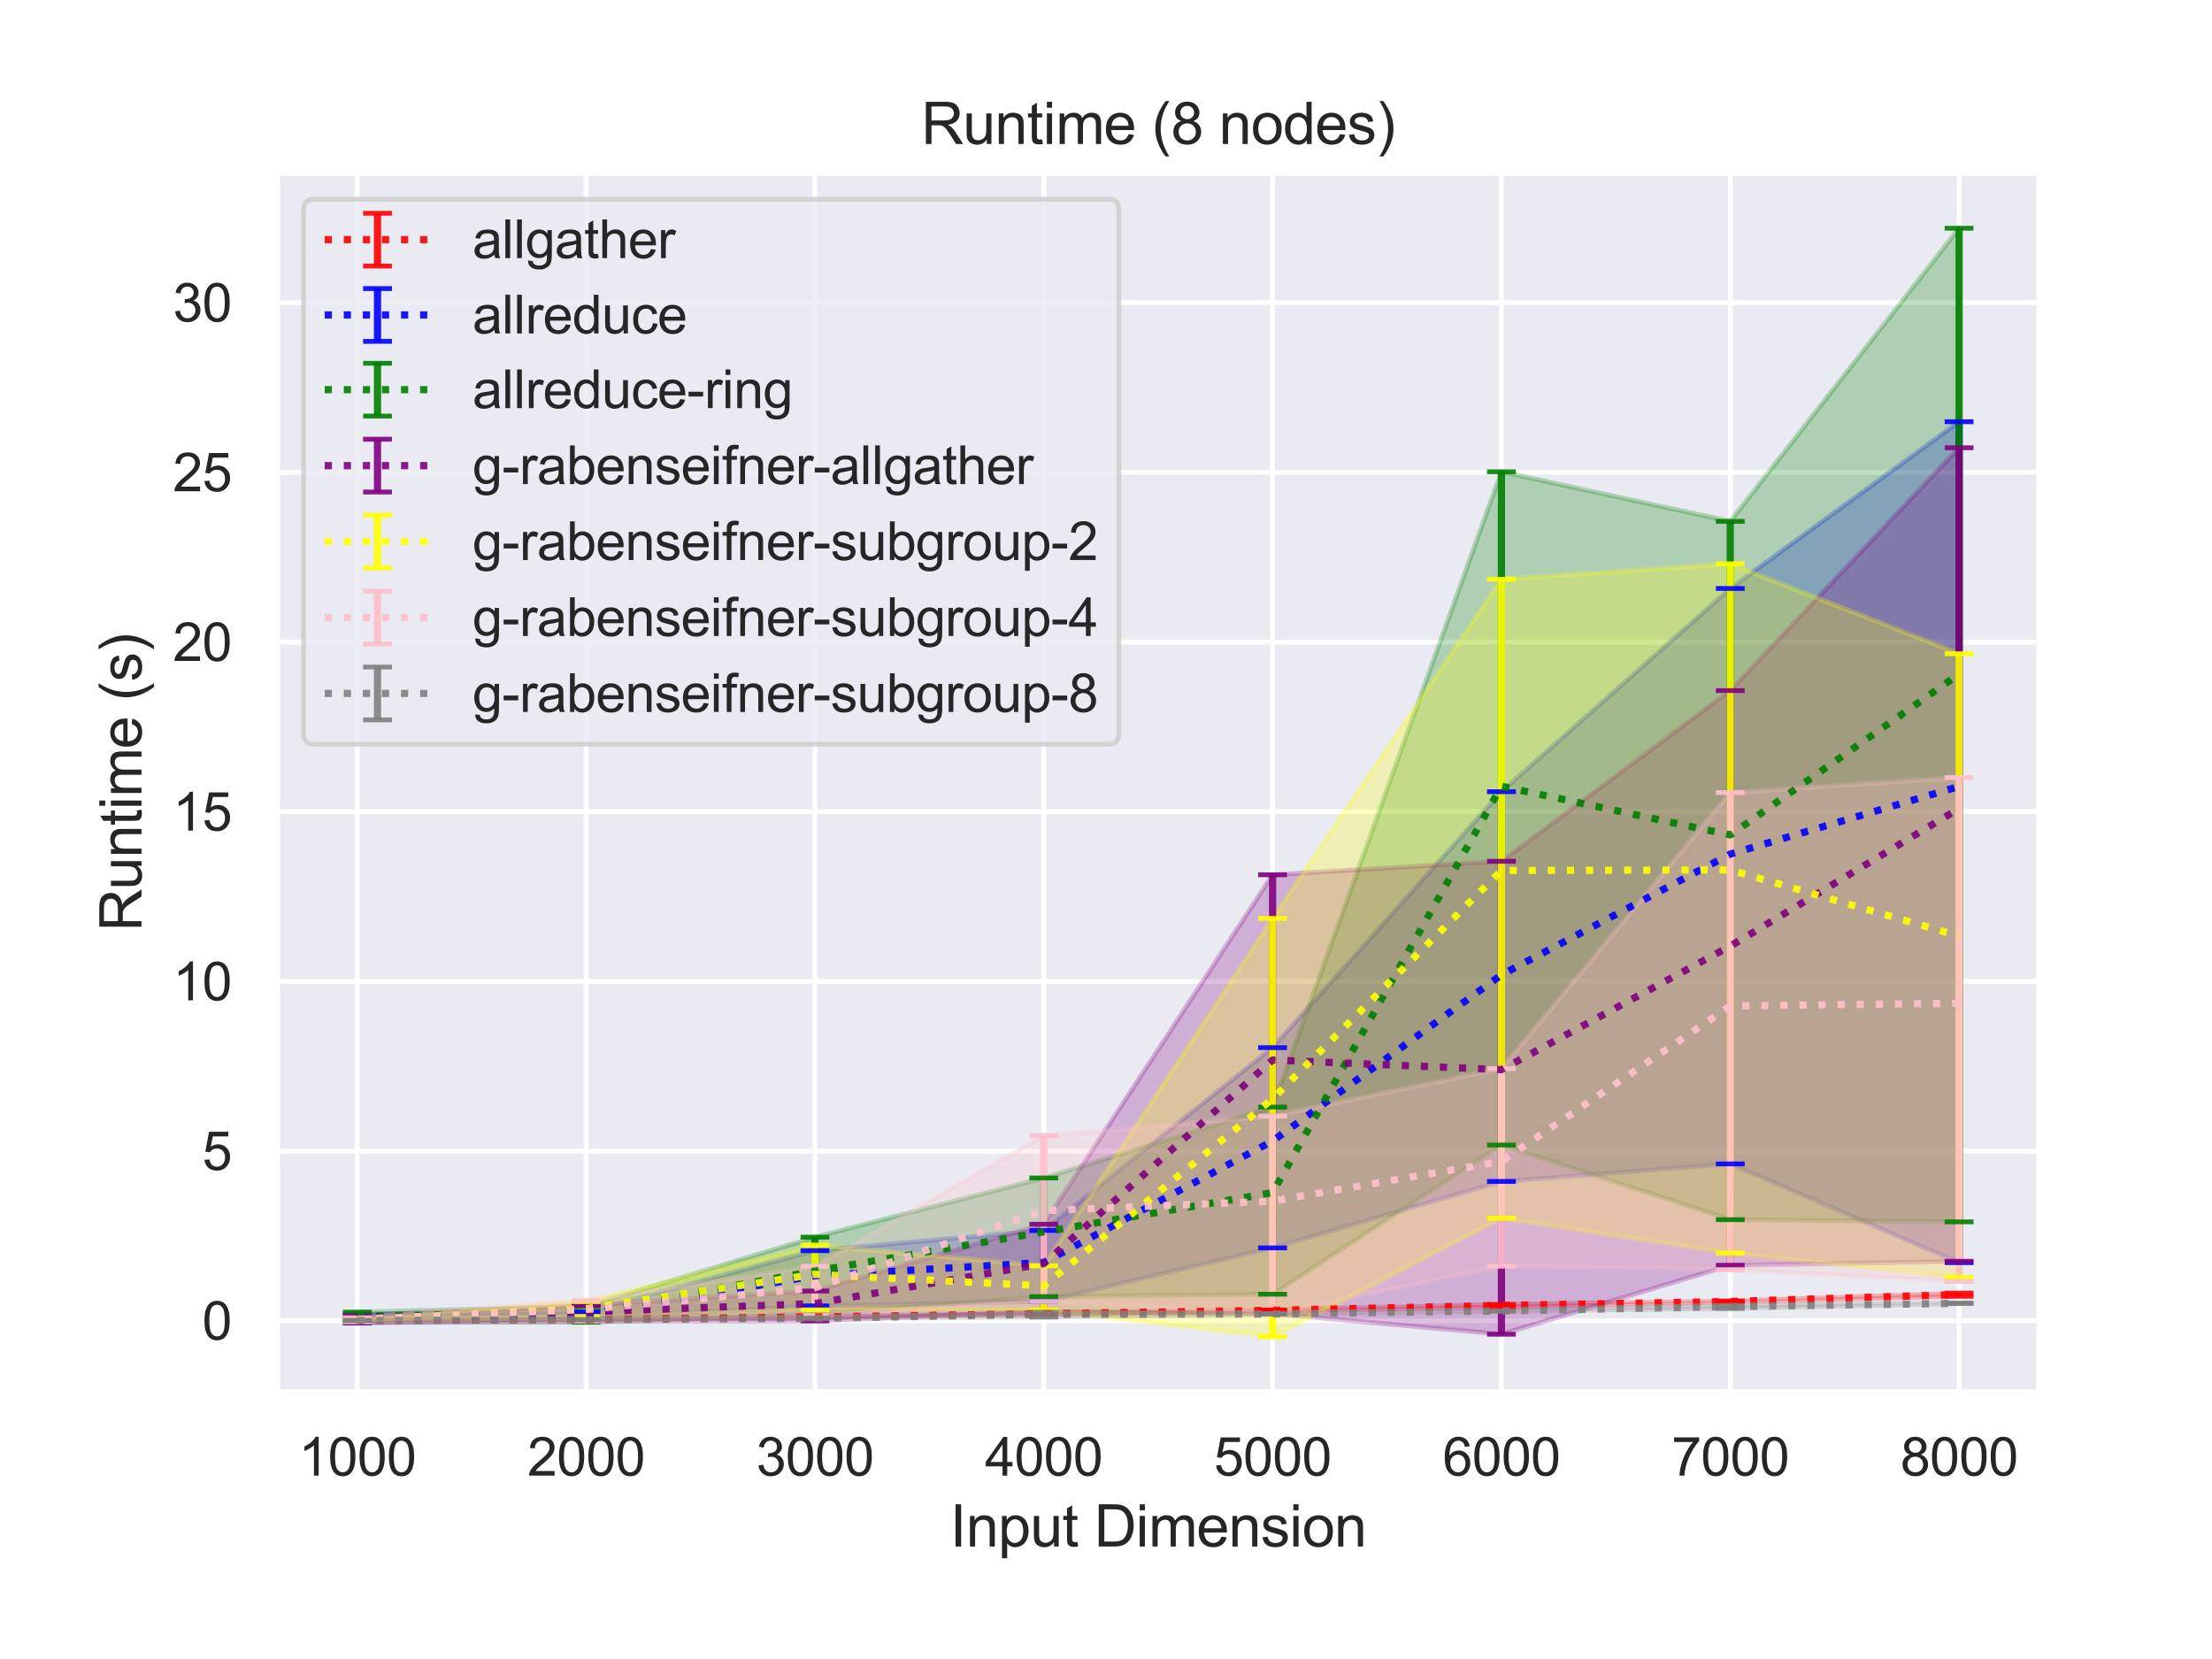 <?xml version="1.0" encoding="utf-8" standalone="no"?>
<!DOCTYPE svg PUBLIC "-//W3C//DTD SVG 1.1//EN"
  "http://www.w3.org/Graphics/SVG/1.1/DTD/svg11.dtd">
<svg height="345.6pt" version="1.1" viewBox="0 0 460.8 345.6" width="460.8pt" xmlns="http://www.w3.org/2000/svg" xmlns:xlink="http://www.w3.org/1999/xlink">
 <defs>
  <style type="text/css">*{stroke-linecap:butt;stroke-linejoin:round;}</style>
 </defs>
 <g id="figure_1">
  <g id="patch_1">
   <path d="M 0 345.6 
L 460.8 345.6 
L 460.8 0 
L 0 0 
z
" style="fill:#ffffff;"/>
  </g>
  <g id="axes_1">
   <g id="patch_2">
    <path d="M 57.74 290.02 
L 424.8 290.02 
L 424.8 36 
L 57.74 36 
z
" style="fill:#eaeaf2;"/>
   </g>
   <g id="matplotlib.axis_1">
    <g id="xtick_1">
     <g id="line2d_1">
      <path clip-path="url(#p12a8b0f07a)" d="M 74.425 290.02 
L 74.425 36 
" style="fill:none;stroke:#ffffff;stroke-linecap:round;"/>
     </g>
     <g id="text_1">
      <!-- 1000 -->
      <g style="fill:#262626;" transform="translate(62.19 307.394)scale(0.11 -0.11)">
       <defs>
        <path d="M 2384 0 
L 1822 0 
L 1822 3584 
Q 1619 3391 1289 3197 
Q 959 3003 697 2906 
L 697 3450 
Q 1169 3672 1522 3987 
Q 1875 4303 2022 4600 
L 2384 4600 
L 2384 0 
z
" id="ArialMT-31" transform="scale(0.016)"/>
        <path d="M 266 2259 
Q 266 3072 433 3567 
Q 600 4063 929 4331 
Q 1259 4600 1759 4600 
Q 2128 4600 2406 4451 
Q 2684 4303 2865 4023 
Q 3047 3744 3150 3342 
Q 3253 2941 3253 2259 
Q 3253 1453 3087 958 
Q 2922 463 2592 192 
Q 2263 -78 1759 -78 
Q 1097 -78 719 397 
Q 266 969 266 2259 
z
M 844 2259 
Q 844 1131 1108 757 
Q 1372 384 1759 384 
Q 2147 384 2411 759 
Q 2675 1134 2675 2259 
Q 2675 3391 2411 3762 
Q 2147 4134 1753 4134 
Q 1366 4134 1134 3806 
Q 844 3388 844 2259 
z
" id="ArialMT-30" transform="scale(0.016)"/>
       </defs>
       <use xlink:href="#ArialMT-31"/>
       <use x="55.615" xlink:href="#ArialMT-30"/>
       <use x="111.23" xlink:href="#ArialMT-30"/>
       <use x="166.846" xlink:href="#ArialMT-30"/>
      </g>
     </g>
    </g>
    <g id="xtick_2">
     <g id="line2d_2">
      <path clip-path="url(#p12a8b0f07a)" d="M 122.095 290.02 
L 122.095 36 
" style="fill:none;stroke:#ffffff;stroke-linecap:round;"/>
     </g>
     <g id="text_2">
      <!-- 2000 -->
      <g style="fill:#262626;" transform="translate(109.861 307.394)scale(0.11 -0.11)">
       <defs>
        <path d="M 3222 541 
L 3222 0 
L 194 0 
Q 188 203 259 391 
Q 375 700 629 1000 
Q 884 1300 1366 1694 
Q 2113 2306 2375 2664 
Q 2638 3022 2638 3341 
Q 2638 3675 2398 3904 
Q 2159 4134 1775 4134 
Q 1369 4134 1125 3890 
Q 881 3647 878 3216 
L 300 3275 
Q 359 3922 746 4261 
Q 1134 4600 1788 4600 
Q 2447 4600 2831 4234 
Q 3216 3869 3216 3328 
Q 3216 3053 3103 2787 
Q 2991 2522 2730 2228 
Q 2469 1934 1863 1422 
Q 1356 997 1212 845 
Q 1069 694 975 541 
L 3222 541 
z
" id="ArialMT-32" transform="scale(0.016)"/>
       </defs>
       <use xlink:href="#ArialMT-32"/>
       <use x="55.615" xlink:href="#ArialMT-30"/>
       <use x="111.23" xlink:href="#ArialMT-30"/>
       <use x="166.846" xlink:href="#ArialMT-30"/>
      </g>
     </g>
    </g>
    <g id="xtick_3">
     <g id="line2d_3">
      <path clip-path="url(#p12a8b0f07a)" d="M 169.765 290.02 
L 169.765 36 
" style="fill:none;stroke:#ffffff;stroke-linecap:round;"/>
     </g>
     <g id="text_3">
      <!-- 3000 -->
      <g style="fill:#262626;" transform="translate(157.531 307.394)scale(0.11 -0.11)">
       <defs>
        <path d="M 269 1209 
L 831 1284 
Q 928 806 1161 595 
Q 1394 384 1728 384 
Q 2125 384 2398 659 
Q 2672 934 2672 1341 
Q 2672 1728 2419 1979 
Q 2166 2231 1775 2231 
Q 1616 2231 1378 2169 
L 1441 2663 
Q 1497 2656 1531 2656 
Q 1891 2656 2178 2843 
Q 2466 3031 2466 3422 
Q 2466 3731 2256 3934 
Q 2047 4138 1716 4138 
Q 1388 4138 1169 3931 
Q 950 3725 888 3313 
L 325 3413 
Q 428 3978 793 4289 
Q 1159 4600 1703 4600 
Q 2078 4600 2393 4439 
Q 2709 4278 2876 4000 
Q 3044 3722 3044 3409 
Q 3044 3113 2884 2869 
Q 2725 2625 2413 2481 
Q 2819 2388 3044 2092 
Q 3269 1797 3269 1353 
Q 3269 753 2831 336 
Q 2394 -81 1725 -81 
Q 1122 -81 723 278 
Q 325 638 269 1209 
z
" id="ArialMT-33" transform="scale(0.016)"/>
       </defs>
       <use xlink:href="#ArialMT-33"/>
       <use x="55.615" xlink:href="#ArialMT-30"/>
       <use x="111.23" xlink:href="#ArialMT-30"/>
       <use x="166.846" xlink:href="#ArialMT-30"/>
      </g>
     </g>
    </g>
    <g id="xtick_4">
     <g id="line2d_4">
      <path clip-path="url(#p12a8b0f07a)" d="M 217.435 290.02 
L 217.435 36 
" style="fill:none;stroke:#ffffff;stroke-linecap:round;"/>
     </g>
     <g id="text_4">
      <!-- 4000 -->
      <g style="fill:#262626;" transform="translate(205.201 307.394)scale(0.11 -0.11)">
       <defs>
        <path d="M 2069 0 
L 2069 1097 
L 81 1097 
L 81 1613 
L 2172 4581 
L 2631 4581 
L 2631 1613 
L 3250 1613 
L 3250 1097 
L 2631 1097 
L 2631 0 
L 2069 0 
z
M 2069 1613 
L 2069 3678 
L 634 1613 
L 2069 1613 
z
" id="ArialMT-34" transform="scale(0.016)"/>
       </defs>
       <use xlink:href="#ArialMT-34"/>
       <use x="55.615" xlink:href="#ArialMT-30"/>
       <use x="111.23" xlink:href="#ArialMT-30"/>
       <use x="166.846" xlink:href="#ArialMT-30"/>
      </g>
     </g>
    </g>
    <g id="xtick_5">
     <g id="line2d_5">
      <path clip-path="url(#p12a8b0f07a)" d="M 265.105 290.02 
L 265.105 36 
" style="fill:none;stroke:#ffffff;stroke-linecap:round;"/>
     </g>
     <g id="text_5">
      <!-- 5000 -->
      <g style="fill:#262626;" transform="translate(252.871 307.394)scale(0.11 -0.11)">
       <defs>
        <path d="M 266 1200 
L 856 1250 
Q 922 819 1161 601 
Q 1400 384 1738 384 
Q 2144 384 2425 690 
Q 2706 997 2706 1503 
Q 2706 1984 2436 2262 
Q 2166 2541 1728 2541 
Q 1456 2541 1237 2417 
Q 1019 2294 894 2097 
L 366 2166 
L 809 4519 
L 3088 4519 
L 3088 3981 
L 1259 3981 
L 1013 2750 
Q 1425 3038 1878 3038 
Q 2478 3038 2890 2622 
Q 3303 2206 3303 1553 
Q 3303 931 2941 478 
Q 2500 -78 1738 -78 
Q 1113 -78 717 272 
Q 322 622 266 1200 
z
" id="ArialMT-35" transform="scale(0.016)"/>
       </defs>
       <use xlink:href="#ArialMT-35"/>
       <use x="55.615" xlink:href="#ArialMT-30"/>
       <use x="111.23" xlink:href="#ArialMT-30"/>
       <use x="166.846" xlink:href="#ArialMT-30"/>
      </g>
     </g>
    </g>
    <g id="xtick_6">
     <g id="line2d_6">
      <path clip-path="url(#p12a8b0f07a)" d="M 312.775 290.02 
L 312.775 36 
" style="fill:none;stroke:#ffffff;stroke-linecap:round;"/>
     </g>
     <g id="text_6">
      <!-- 6000 -->
      <g style="fill:#262626;" transform="translate(300.541 307.394)scale(0.11 -0.11)">
       <defs>
        <path d="M 3184 3459 
L 2625 3416 
Q 2550 3747 2413 3897 
Q 2184 4138 1850 4138 
Q 1581 4138 1378 3988 
Q 1113 3794 959 3422 
Q 806 3050 800 2363 
Q 1003 2672 1297 2822 
Q 1591 2972 1913 2972 
Q 2475 2972 2870 2558 
Q 3266 2144 3266 1488 
Q 3266 1056 3080 686 
Q 2894 316 2569 119 
Q 2244 -78 1831 -78 
Q 1128 -78 684 439 
Q 241 956 241 2144 
Q 241 3472 731 4075 
Q 1159 4600 1884 4600 
Q 2425 4600 2770 4297 
Q 3116 3994 3184 3459 
z
M 888 1484 
Q 888 1194 1011 928 
Q 1134 663 1356 523 
Q 1578 384 1822 384 
Q 2178 384 2434 671 
Q 2691 959 2691 1453 
Q 2691 1928 2437 2201 
Q 2184 2475 1800 2475 
Q 1419 2475 1153 2201 
Q 888 1928 888 1484 
z
" id="ArialMT-36" transform="scale(0.016)"/>
       </defs>
       <use xlink:href="#ArialMT-36"/>
       <use x="55.615" xlink:href="#ArialMT-30"/>
       <use x="111.23" xlink:href="#ArialMT-30"/>
       <use x="166.846" xlink:href="#ArialMT-30"/>
      </g>
     </g>
    </g>
    <g id="xtick_7">
     <g id="line2d_7">
      <path clip-path="url(#p12a8b0f07a)" d="M 360.445 290.02 
L 360.445 36 
" style="fill:none;stroke:#ffffff;stroke-linecap:round;"/>
     </g>
     <g id="text_7">
      <!-- 7000 -->
      <g style="fill:#262626;" transform="translate(348.211 307.394)scale(0.11 -0.11)">
       <defs>
        <path d="M 303 3981 
L 303 4522 
L 3269 4522 
L 3269 4084 
Q 2831 3619 2401 2847 
Q 1972 2075 1738 1259 
Q 1569 684 1522 0 
L 944 0 
Q 953 541 1156 1306 
Q 1359 2072 1739 2783 
Q 2119 3494 2547 3981 
L 303 3981 
z
" id="ArialMT-37" transform="scale(0.016)"/>
       </defs>
       <use xlink:href="#ArialMT-37"/>
       <use x="55.615" xlink:href="#ArialMT-30"/>
       <use x="111.23" xlink:href="#ArialMT-30"/>
       <use x="166.846" xlink:href="#ArialMT-30"/>
      </g>
     </g>
    </g>
    <g id="xtick_8">
     <g id="line2d_8">
      <path clip-path="url(#p12a8b0f07a)" d="M 408.115 290.02 
L 408.115 36 
" style="fill:none;stroke:#ffffff;stroke-linecap:round;"/>
     </g>
     <g id="text_8">
      <!-- 8000 -->
      <g style="fill:#262626;" transform="translate(395.881 307.394)scale(0.11 -0.11)">
       <defs>
        <path d="M 1131 2484 
Q 781 2613 612 2850 
Q 444 3088 444 3419 
Q 444 3919 803 4259 
Q 1163 4600 1759 4600 
Q 2359 4600 2725 4251 
Q 3091 3903 3091 3403 
Q 3091 3084 2923 2848 
Q 2756 2613 2416 2484 
Q 2838 2347 3058 2040 
Q 3278 1734 3278 1309 
Q 3278 722 2862 322 
Q 2447 -78 1769 -78 
Q 1091 -78 675 323 
Q 259 725 259 1325 
Q 259 1772 486 2073 
Q 713 2375 1131 2484 
z
M 1019 3438 
Q 1019 3113 1228 2906 
Q 1438 2700 1772 2700 
Q 2097 2700 2305 2904 
Q 2513 3109 2513 3406 
Q 2513 3716 2298 3927 
Q 2084 4138 1766 4138 
Q 1444 4138 1231 3931 
Q 1019 3725 1019 3438 
z
M 838 1322 
Q 838 1081 952 856 
Q 1066 631 1291 507 
Q 1516 384 1775 384 
Q 2178 384 2440 643 
Q 2703 903 2703 1303 
Q 2703 1709 2433 1975 
Q 2163 2241 1756 2241 
Q 1359 2241 1098 1978 
Q 838 1716 838 1322 
z
" id="ArialMT-38" transform="scale(0.016)"/>
       </defs>
       <use xlink:href="#ArialMT-38"/>
       <use x="55.615" xlink:href="#ArialMT-30"/>
       <use x="111.23" xlink:href="#ArialMT-30"/>
       <use x="166.846" xlink:href="#ArialMT-30"/>
      </g>
     </g>
    </g>
    <g id="text_9">
     <!-- Input Dimension -->
     <g style="fill:#262626;" transform="translate(197.916 322.169)scale(0.12 -0.12)">
      <defs>
       <path d="M 597 0 
L 597 4581 
L 1203 4581 
L 1203 0 
L 597 0 
z
" id="ArialMT-49" transform="scale(0.016)"/>
       <path d="M 422 0 
L 422 3319 
L 928 3319 
L 928 2847 
Q 1294 3394 1984 3394 
Q 2284 3394 2536 3286 
Q 2788 3178 2913 3003 
Q 3038 2828 3088 2588 
Q 3119 2431 3119 2041 
L 3119 0 
L 2556 0 
L 2556 2019 
Q 2556 2363 2490 2533 
Q 2425 2703 2258 2804 
Q 2091 2906 1866 2906 
Q 1506 2906 1245 2678 
Q 984 2450 984 1813 
L 984 0 
L 422 0 
z
" id="ArialMT-6e" transform="scale(0.016)"/>
       <path d="M 422 -1272 
L 422 3319 
L 934 3319 
L 934 2888 
Q 1116 3141 1344 3267 
Q 1572 3394 1897 3394 
Q 2322 3394 2647 3175 
Q 2972 2956 3137 2557 
Q 3303 2159 3303 1684 
Q 3303 1175 3120 767 
Q 2938 359 2589 142 
Q 2241 -75 1856 -75 
Q 1575 -75 1351 44 
Q 1128 163 984 344 
L 984 -1272 
L 422 -1272 
z
M 931 1641 
Q 931 1000 1190 694 
Q 1450 388 1819 388 
Q 2194 388 2461 705 
Q 2728 1022 2728 1688 
Q 2728 2322 2467 2637 
Q 2206 2953 1844 2953 
Q 1484 2953 1207 2617 
Q 931 2281 931 1641 
z
" id="ArialMT-70" transform="scale(0.016)"/>
       <path d="M 2597 0 
L 2597 488 
Q 2209 -75 1544 -75 
Q 1250 -75 995 37 
Q 741 150 617 320 
Q 494 491 444 738 
Q 409 903 409 1263 
L 409 3319 
L 972 3319 
L 972 1478 
Q 972 1038 1006 884 
Q 1059 663 1231 536 
Q 1403 409 1656 409 
Q 1909 409 2131 539 
Q 2353 669 2445 892 
Q 2538 1116 2538 1541 
L 2538 3319 
L 3100 3319 
L 3100 0 
L 2597 0 
z
" id="ArialMT-75" transform="scale(0.016)"/>
       <path d="M 1650 503 
L 1731 6 
Q 1494 -44 1306 -44 
Q 1000 -44 831 53 
Q 663 150 594 308 
Q 525 466 525 972 
L 525 2881 
L 113 2881 
L 113 3319 
L 525 3319 
L 525 4141 
L 1084 4478 
L 1084 3319 
L 1650 3319 
L 1650 2881 
L 1084 2881 
L 1084 941 
Q 1084 700 1114 631 
Q 1144 563 1211 522 
Q 1278 481 1403 481 
Q 1497 481 1650 503 
z
" id="ArialMT-74" transform="scale(0.016)"/>
       <path id="ArialMT-20" transform="scale(0.016)"/>
       <path d="M 494 0 
L 494 4581 
L 2072 4581 
Q 2606 4581 2888 4516 
Q 3281 4425 3559 4188 
Q 3922 3881 4101 3404 
Q 4281 2928 4281 2316 
Q 4281 1794 4159 1391 
Q 4038 988 3847 723 
Q 3656 459 3429 307 
Q 3203 156 2883 78 
Q 2563 0 2147 0 
L 494 0 
z
M 1100 541 
L 2078 541 
Q 2531 541 2789 625 
Q 3047 709 3200 863 
Q 3416 1078 3536 1442 
Q 3656 1806 3656 2325 
Q 3656 3044 3420 3430 
Q 3184 3816 2847 3947 
Q 2603 4041 2063 4041 
L 1100 4041 
L 1100 541 
z
" id="ArialMT-44" transform="scale(0.016)"/>
       <path d="M 425 3934 
L 425 4581 
L 988 4581 
L 988 3934 
L 425 3934 
z
M 425 0 
L 425 3319 
L 988 3319 
L 988 0 
L 425 0 
z
" id="ArialMT-69" transform="scale(0.016)"/>
       <path d="M 422 0 
L 422 3319 
L 925 3319 
L 925 2853 
Q 1081 3097 1340 3245 
Q 1600 3394 1931 3394 
Q 2300 3394 2536 3241 
Q 2772 3088 2869 2813 
Q 3263 3394 3894 3394 
Q 4388 3394 4653 3120 
Q 4919 2847 4919 2278 
L 4919 0 
L 4359 0 
L 4359 2091 
Q 4359 2428 4304 2576 
Q 4250 2725 4106 2815 
Q 3963 2906 3769 2906 
Q 3419 2906 3187 2673 
Q 2956 2441 2956 1928 
L 2956 0 
L 2394 0 
L 2394 2156 
Q 2394 2531 2256 2718 
Q 2119 2906 1806 2906 
Q 1569 2906 1367 2781 
Q 1166 2656 1075 2415 
Q 984 2175 984 1722 
L 984 0 
L 422 0 
z
" id="ArialMT-6d" transform="scale(0.016)"/>
       <path d="M 2694 1069 
L 3275 997 
Q 3138 488 2766 206 
Q 2394 -75 1816 -75 
Q 1088 -75 661 373 
Q 234 822 234 1631 
Q 234 2469 665 2931 
Q 1097 3394 1784 3394 
Q 2450 3394 2872 2941 
Q 3294 2488 3294 1666 
Q 3294 1616 3291 1516 
L 816 1516 
Q 847 969 1125 678 
Q 1403 388 1819 388 
Q 2128 388 2347 550 
Q 2566 713 2694 1069 
z
M 847 1978 
L 2700 1978 
Q 2663 2397 2488 2606 
Q 2219 2931 1791 2931 
Q 1403 2931 1139 2672 
Q 875 2413 847 1978 
z
" id="ArialMT-65" transform="scale(0.016)"/>
       <path d="M 197 991 
L 753 1078 
Q 800 744 1014 566 
Q 1228 388 1613 388 
Q 2000 388 2187 545 
Q 2375 703 2375 916 
Q 2375 1106 2209 1216 
Q 2094 1291 1634 1406 
Q 1016 1563 777 1677 
Q 538 1791 414 1992 
Q 291 2194 291 2438 
Q 291 2659 392 2848 
Q 494 3038 669 3163 
Q 800 3259 1026 3326 
Q 1253 3394 1513 3394 
Q 1903 3394 2198 3281 
Q 2494 3169 2634 2976 
Q 2775 2784 2828 2463 
L 2278 2388 
Q 2241 2644 2061 2787 
Q 1881 2931 1553 2931 
Q 1166 2931 1000 2803 
Q 834 2675 834 2503 
Q 834 2394 903 2306 
Q 972 2216 1119 2156 
Q 1203 2125 1616 2013 
Q 2213 1853 2448 1751 
Q 2684 1650 2818 1456 
Q 2953 1263 2953 975 
Q 2953 694 2789 445 
Q 2625 197 2315 61 
Q 2006 -75 1616 -75 
Q 969 -75 630 194 
Q 291 463 197 991 
z
" id="ArialMT-73" transform="scale(0.016)"/>
       <path d="M 213 1659 
Q 213 2581 725 3025 
Q 1153 3394 1769 3394 
Q 2453 3394 2887 2945 
Q 3322 2497 3322 1706 
Q 3322 1066 3130 698 
Q 2938 331 2570 128 
Q 2203 -75 1769 -75 
Q 1072 -75 642 372 
Q 213 819 213 1659 
z
M 791 1659 
Q 791 1022 1069 705 
Q 1347 388 1769 388 
Q 2188 388 2466 706 
Q 2744 1025 2744 1678 
Q 2744 2294 2464 2611 
Q 2184 2928 1769 2928 
Q 1347 2928 1069 2612 
Q 791 2297 791 1659 
z
" id="ArialMT-6f" transform="scale(0.016)"/>
      </defs>
      <use xlink:href="#ArialMT-49"/>
      <use x="27.783" xlink:href="#ArialMT-6e"/>
      <use x="83.398" xlink:href="#ArialMT-70"/>
      <use x="139.014" xlink:href="#ArialMT-75"/>
      <use x="194.629" xlink:href="#ArialMT-74"/>
      <use x="222.412" xlink:href="#ArialMT-20"/>
      <use x="250.195" xlink:href="#ArialMT-44"/>
      <use x="322.412" xlink:href="#ArialMT-69"/>
      <use x="344.629" xlink:href="#ArialMT-6d"/>
      <use x="427.93" xlink:href="#ArialMT-65"/>
      <use x="483.545" xlink:href="#ArialMT-6e"/>
      <use x="539.16" xlink:href="#ArialMT-73"/>
      <use x="589.16" xlink:href="#ArialMT-69"/>
      <use x="611.377" xlink:href="#ArialMT-6f"/>
      <use x="666.992" xlink:href="#ArialMT-6e"/>
     </g>
    </g>
   </g>
   <g id="matplotlib.axis_2">
    <g id="ytick_1">
     <g id="line2d_9">
      <path clip-path="url(#p12a8b0f07a)" d="M 57.74 275.142 
L 424.8 275.142 
" style="fill:none;stroke:#ffffff;stroke-linecap:round;"/>
     </g>
     <g id="text_10">
      <!-- 0 -->
      <g style="fill:#262626;" transform="translate(42.123 279.078)scale(0.11 -0.11)">
       <use xlink:href="#ArialMT-30"/>
      </g>
     </g>
    </g>
    <g id="ytick_2">
     <g id="line2d_10">
      <path clip-path="url(#p12a8b0f07a)" d="M 57.74 239.792 
L 424.8 239.792 
" style="fill:none;stroke:#ffffff;stroke-linecap:round;"/>
     </g>
     <g id="text_11">
      <!-- 5 -->
      <g style="fill:#262626;" transform="translate(42.123 243.729)scale(0.11 -0.11)">
       <use xlink:href="#ArialMT-35"/>
      </g>
     </g>
    </g>
    <g id="ytick_3">
     <g id="line2d_11">
      <path clip-path="url(#p12a8b0f07a)" d="M 57.74 204.443 
L 424.8 204.443 
" style="fill:none;stroke:#ffffff;stroke-linecap:round;"/>
     </g>
     <g id="text_12">
      <!-- 10 -->
      <g style="fill:#262626;" transform="translate(36.006 208.379)scale(0.11 -0.11)">
       <use xlink:href="#ArialMT-31"/>
       <use x="55.615" xlink:href="#ArialMT-30"/>
      </g>
     </g>
    </g>
    <g id="ytick_4">
     <g id="line2d_12">
      <path clip-path="url(#p12a8b0f07a)" d="M 57.74 169.093 
L 424.8 169.093 
" style="fill:none;stroke:#ffffff;stroke-linecap:round;"/>
     </g>
     <g id="text_13">
      <!-- 15 -->
      <g style="fill:#262626;" transform="translate(36.006 173.03)scale(0.11 -0.11)">
       <use xlink:href="#ArialMT-31"/>
       <use x="55.615" xlink:href="#ArialMT-35"/>
      </g>
     </g>
    </g>
    <g id="ytick_5">
     <g id="line2d_13">
      <path clip-path="url(#p12a8b0f07a)" d="M 57.74 133.744 
L 424.8 133.744 
" style="fill:none;stroke:#ffffff;stroke-linecap:round;"/>
     </g>
     <g id="text_14">
      <!-- 20 -->
      <g style="fill:#262626;" transform="translate(36.006 137.681)scale(0.11 -0.11)">
       <use xlink:href="#ArialMT-32"/>
       <use x="55.615" xlink:href="#ArialMT-30"/>
      </g>
     </g>
    </g>
    <g id="ytick_6">
     <g id="line2d_14">
      <path clip-path="url(#p12a8b0f07a)" d="M 57.74 98.394 
L 424.8 98.394 
" style="fill:none;stroke:#ffffff;stroke-linecap:round;"/>
     </g>
     <g id="text_15">
      <!-- 25 -->
      <g style="fill:#262626;" transform="translate(36.006 102.331)scale(0.11 -0.11)">
       <use xlink:href="#ArialMT-32"/>
       <use x="55.615" xlink:href="#ArialMT-35"/>
      </g>
     </g>
    </g>
    <g id="ytick_7">
     <g id="line2d_15">
      <path clip-path="url(#p12a8b0f07a)" d="M 57.74 63.045 
L 424.8 63.045 
" style="fill:none;stroke:#ffffff;stroke-linecap:round;"/>
     </g>
     <g id="text_16">
      <!-- 30 -->
      <g style="fill:#262626;" transform="translate(36.006 66.982)scale(0.11 -0.11)">
       <use xlink:href="#ArialMT-33"/>
       <use x="55.615" xlink:href="#ArialMT-30"/>
      </g>
     </g>
    </g>
    <g id="text_17">
     <!-- Runtime (s) -->
     <g style="fill:#262626;" transform="translate(29.48 194.013)rotate(-90)scale(0.12 -0.12)">
      <defs>
       <path d="M 503 0 
L 503 4581 
L 2534 4581 
Q 3147 4581 3465 4457 
Q 3784 4334 3975 4021 
Q 4166 3709 4166 3331 
Q 4166 2844 3850 2509 
Q 3534 2175 2875 2084 
Q 3116 1969 3241 1856 
Q 3506 1613 3744 1247 
L 4541 0 
L 3778 0 
L 3172 953 
Q 2906 1366 2734 1584 
Q 2563 1803 2427 1890 
Q 2291 1978 2150 2013 
Q 2047 2034 1813 2034 
L 1109 2034 
L 1109 0 
L 503 0 
z
M 1109 2559 
L 2413 2559 
Q 2828 2559 3062 2645 
Q 3297 2731 3419 2920 
Q 3541 3109 3541 3331 
Q 3541 3656 3305 3865 
Q 3069 4075 2559 4075 
L 1109 4075 
L 1109 2559 
z
" id="ArialMT-52" transform="scale(0.016)"/>
       <path d="M 1497 -1347 
Q 1031 -759 709 28 
Q 388 816 388 1659 
Q 388 2403 628 3084 
Q 909 3875 1497 4659 
L 1900 4659 
Q 1522 4009 1400 3731 
Q 1209 3300 1100 2831 
Q 966 2247 966 1656 
Q 966 153 1900 -1347 
L 1497 -1347 
z
" id="ArialMT-28" transform="scale(0.016)"/>
       <path d="M 791 -1347 
L 388 -1347 
Q 1322 153 1322 1656 
Q 1322 2244 1188 2822 
Q 1081 3291 891 3722 
Q 769 4003 388 4659 
L 791 4659 
Q 1378 3875 1659 3084 
Q 1900 2403 1900 1659 
Q 1900 816 1576 28 
Q 1253 -759 791 -1347 
z
" id="ArialMT-29" transform="scale(0.016)"/>
      </defs>
      <use xlink:href="#ArialMT-52"/>
      <use x="72.217" xlink:href="#ArialMT-75"/>
      <use x="127.832" xlink:href="#ArialMT-6e"/>
      <use x="183.447" xlink:href="#ArialMT-74"/>
      <use x="211.23" xlink:href="#ArialMT-69"/>
      <use x="233.447" xlink:href="#ArialMT-6d"/>
      <use x="316.748" xlink:href="#ArialMT-65"/>
      <use x="372.363" xlink:href="#ArialMT-20"/>
      <use x="400.146" xlink:href="#ArialMT-28"/>
      <use x="433.447" xlink:href="#ArialMT-73"/>
      <use x="483.447" xlink:href="#ArialMT-29"/>
     </g>
    </g>
   </g>
   <g id="PolyCollection_1">
    <defs>
     <path d="M 74.425 -70.525 
L 74.425 -70.521 
L 122.095 -70.727 
L 169.765 -71.232 
L 217.435 -71.87 
L 265.105 -72.57 
L 312.775 -73.31 
L 360.445 -74.386 
L 408.115 -75.568 
L 408.115 -76.214 
L 408.115 -76.214 
L 360.445 -74.566 
L 312.775 -73.873 
L 265.105 -72.705 
L 217.435 -71.96 
L 169.765 -71.276 
L 122.095 -70.742 
L 74.425 -70.525 
z
" id="mdcf0c6bdc0" style="stroke:#ff0000;stroke-opacity:0.25;"/>
    </defs>
    <g clip-path="url(#p12a8b0f07a)">
     <use style="fill:#ff0000;fill-opacity:0.25;stroke:#ff0000;stroke-opacity:0.25;" x="0" xlink:href="#mdcf0c6bdc0" y="345.6"/>
    </g>
   </g>
   <g id="PolyCollection_2">
    <defs>
     <path d="M 74.425 -71.833 
L 74.425 -70.014 
L 122.095 -70.987 
L 169.765 -73.544 
L 217.435 -74.491 
L 265.105 -85.644 
L 312.775 -99.488 
L 360.445 -103.137 
L 408.115 -82.575 
L 408.115 -257.748 
L 408.115 -257.748 
L 360.445 -223.011 
L 312.775 -180.675 
L 265.105 -127.362 
L 217.435 -89.275 
L 169.765 -85.067 
L 122.095 -72.347 
L 74.425 -71.833 
z
" id="md021b720bb" style="stroke:#0000ff;stroke-opacity:0.25;"/>
    </defs>
    <g clip-path="url(#p12a8b0f07a)">
     <use style="fill:#0000ff;fill-opacity:0.25;stroke:#0000ff;stroke-opacity:0.25;" x="0" xlink:href="#md021b720bb" y="345.6"/>
    </g>
   </g>
   <g id="PolyCollection_3">
    <defs>
     <path d="M 74.425 -72.261 
L 74.425 -70.235 
L 122.095 -70.16 
L 169.765 -71.828 
L 217.435 -75.504 
L 265.105 -75.999 
L 312.775 -107.074 
L 360.445 -91.527 
L 408.115 -91.057 
L 408.115 -298.054 
L 408.115 -298.054 
L 360.445 -236.989 
L 312.775 -247.312 
L 265.105 -114.97 
L 217.435 -100.207 
L 169.765 -87.876 
L 122.095 -73.43 
L 74.425 -72.261 
z
" id="mf7f92795b2" style="stroke:#008000;stroke-opacity:0.25;"/>
    </defs>
    <g clip-path="url(#p12a8b0f07a)">
     <use style="fill:#008000;fill-opacity:0.25;stroke:#008000;stroke-opacity:0.25;" x="0" xlink:href="#mf7f92795b2" y="345.6"/>
    </g>
   </g>
   <g id="PolyCollection_4">
    <defs>
     <path d="M 74.425 -71.473 
L 74.425 -70.041 
L 122.095 -70.339 
L 169.765 -70.432 
L 217.435 -72.387 
L 265.105 -71.952 
L 312.775 -67.651 
L 360.445 -82.026 
L 408.115 -82.847 
L 408.115 -252.332 
L 408.115 -252.332 
L 360.445 -201.74 
L 312.775 -166.181 
L 265.105 -163.362 
L 217.435 -90.569 
L 169.765 -76.659 
L 122.095 -73.684 
L 74.425 -71.473 
z
" id="md86f6d0caf" style="stroke:#800080;stroke-opacity:0.25;"/>
    </defs>
    <g clip-path="url(#p12a8b0f07a)">
     <use style="fill:#800080;fill-opacity:0.25;stroke:#800080;stroke-opacity:0.25;" x="0" xlink:href="#md86f6d0caf" y="345.6"/>
    </g>
   </g>
   <g id="PolyCollection_5">
    <defs>
     <path d="M 74.425 -70.861 
L 74.425 -70.35 
L 122.095 -71.295 
L 169.765 -72.73 
L 217.435 -72.679 
L 265.105 -67.126 
L 312.775 -91.837 
L 360.445 -84.562 
L 408.115 -79.521 
L 408.115 -209.411 
L 408.115 -209.411 
L 360.445 -228.156 
L 312.775 -224.922 
L 265.105 -154.277 
L 217.435 -81.9 
L 169.765 -86.245 
L 122.095 -74.447 
L 74.425 -70.861 
z
" id="m70b59a35e2" style="stroke:#ffff00;stroke-opacity:0.25;"/>
    </defs>
    <g clip-path="url(#p12a8b0f07a)">
     <use style="fill:#ffff00;fill-opacity:0.25;stroke:#ffff00;stroke-opacity:0.25;" x="0" xlink:href="#m70b59a35e2" y="345.6"/>
    </g>
   </g>
   <g id="PolyCollection_6">
    <defs>
     <path d="M 74.425 -71.086 
L 74.425 -70.237 
L 122.095 -70.382 
L 169.765 -71.699 
L 217.435 -74.475 
L 265.105 -71.865 
L 312.775 -81.816 
L 360.445 -81.083 
L 408.115 -78.659 
L 408.115 -183.622 
L 408.115 -183.622 
L 360.445 -180.489 
L 312.775 -122.999 
L 265.105 -113.093 
L 217.435 -109.015 
L 169.765 -81.811 
L 122.095 -74.659 
L 74.425 -71.086 
z
" id="mdfaa6d0888" style="stroke:#ffc0cb;stroke-opacity:0.25;"/>
    </defs>
    <g clip-path="url(#p12a8b0f07a)">
     <use style="fill:#ffc0cb;fill-opacity:0.25;stroke:#ffc0cb;stroke-opacity:0.25;" x="0" xlink:href="#mdfaa6d0888" y="345.6"/>
    </g>
   </g>
   <g id="PolyCollection_7">
    <defs>
     <path d="M 74.425 -70.522 
L 74.425 -70.516 
L 122.095 -70.682 
L 169.765 -70.969 
L 217.435 -71.234 
L 265.105 -71.863 
L 312.775 -72.481 
L 360.445 -73.027 
L 408.115 -74.063 
L 408.115 -74.123 
L 408.115 -74.123 
L 360.445 -73.63 
L 312.775 -72.516 
L 265.105 -71.889 
L 217.435 -72.23 
L 169.765 -70.981 
L 122.095 -70.689 
L 74.425 -70.522 
z
" id="m283c4d114b" style="stroke:#808080;stroke-opacity:0.25;"/>
    </defs>
    <g clip-path="url(#p12a8b0f07a)">
     <use style="fill:#808080;fill-opacity:0.25;stroke:#808080;stroke-opacity:0.25;" x="0" xlink:href="#m283c4d114b" y="345.6"/>
    </g>
   </g>
   <g id="LineCollection_1">
    <path clip-path="url(#p12a8b0f07a)" d="M 74.425 275.079 
L 74.425 275.075 
" style="fill:none;stroke:#ff0000;stroke-opacity:0.9;stroke-width:1.5;"/>
    <path clip-path="url(#p12a8b0f07a)" d="M 122.095 274.873 
L 122.095 274.858 
" style="fill:none;stroke:#ff0000;stroke-opacity:0.9;stroke-width:1.5;"/>
    <path clip-path="url(#p12a8b0f07a)" d="M 169.765 274.368 
L 169.765 274.324 
" style="fill:none;stroke:#ff0000;stroke-opacity:0.9;stroke-width:1.5;"/>
    <path clip-path="url(#p12a8b0f07a)" d="M 217.435 273.73 
L 217.435 273.64 
" style="fill:none;stroke:#ff0000;stroke-opacity:0.9;stroke-width:1.5;"/>
    <path clip-path="url(#p12a8b0f07a)" d="M 265.105 273.03 
L 265.105 272.895 
" style="fill:none;stroke:#ff0000;stroke-opacity:0.9;stroke-width:1.5;"/>
    <path clip-path="url(#p12a8b0f07a)" d="M 312.775 272.29 
L 312.775 271.727 
" style="fill:none;stroke:#ff0000;stroke-opacity:0.9;stroke-width:1.5;"/>
    <path clip-path="url(#p12a8b0f07a)" d="M 360.445 271.214 
L 360.445 271.034 
" style="fill:none;stroke:#ff0000;stroke-opacity:0.9;stroke-width:1.5;"/>
    <path clip-path="url(#p12a8b0f07a)" d="M 408.115 270.032 
L 408.115 269.386 
" style="fill:none;stroke:#ff0000;stroke-opacity:0.9;stroke-width:1.5;"/>
   </g>
   <g id="LineCollection_2">
    <path clip-path="url(#p12a8b0f07a)" d="M 74.425 275.586 
L 74.425 273.767 
" style="fill:none;stroke:#0000ff;stroke-opacity:0.9;stroke-width:1.5;"/>
    <path clip-path="url(#p12a8b0f07a)" d="M 122.095 274.613 
L 122.095 273.253 
" style="fill:none;stroke:#0000ff;stroke-opacity:0.9;stroke-width:1.5;"/>
    <path clip-path="url(#p12a8b0f07a)" d="M 169.765 272.056 
L 169.765 260.534 
" style="fill:none;stroke:#0000ff;stroke-opacity:0.9;stroke-width:1.5;"/>
    <path clip-path="url(#p12a8b0f07a)" d="M 217.435 271.109 
L 217.435 256.325 
" style="fill:none;stroke:#0000ff;stroke-opacity:0.9;stroke-width:1.5;"/>
    <path clip-path="url(#p12a8b0f07a)" d="M 265.105 259.956 
L 265.105 218.238 
" style="fill:none;stroke:#0000ff;stroke-opacity:0.9;stroke-width:1.5;"/>
    <path clip-path="url(#p12a8b0f07a)" d="M 312.775 246.112 
L 312.775 164.925 
" style="fill:none;stroke:#0000ff;stroke-opacity:0.9;stroke-width:1.5;"/>
    <path clip-path="url(#p12a8b0f07a)" d="M 360.445 242.463 
L 360.445 122.589 
" style="fill:none;stroke:#0000ff;stroke-opacity:0.9;stroke-width:1.5;"/>
    <path clip-path="url(#p12a8b0f07a)" d="M 408.115 263.025 
L 408.115 87.852 
" style="fill:none;stroke:#0000ff;stroke-opacity:0.9;stroke-width:1.5;"/>
   </g>
   <g id="LineCollection_3">
    <path clip-path="url(#p12a8b0f07a)" d="M 74.425 275.365 
L 74.425 273.339 
" style="fill:none;stroke:#008000;stroke-opacity:0.9;stroke-width:1.5;"/>
    <path clip-path="url(#p12a8b0f07a)" d="M 122.095 275.44 
L 122.095 272.17 
" style="fill:none;stroke:#008000;stroke-opacity:0.9;stroke-width:1.5;"/>
    <path clip-path="url(#p12a8b0f07a)" d="M 169.765 273.772 
L 169.765 257.724 
" style="fill:none;stroke:#008000;stroke-opacity:0.9;stroke-width:1.5;"/>
    <path clip-path="url(#p12a8b0f07a)" d="M 217.435 270.096 
L 217.435 245.393 
" style="fill:none;stroke:#008000;stroke-opacity:0.9;stroke-width:1.5;"/>
    <path clip-path="url(#p12a8b0f07a)" d="M 265.105 269.601 
L 265.105 230.63 
" style="fill:none;stroke:#008000;stroke-opacity:0.9;stroke-width:1.5;"/>
    <path clip-path="url(#p12a8b0f07a)" d="M 312.775 238.526 
L 312.775 98.288 
" style="fill:none;stroke:#008000;stroke-opacity:0.9;stroke-width:1.5;"/>
    <path clip-path="url(#p12a8b0f07a)" d="M 360.445 254.073 
L 360.445 108.611 
" style="fill:none;stroke:#008000;stroke-opacity:0.9;stroke-width:1.5;"/>
    <path clip-path="url(#p12a8b0f07a)" d="M 408.115 254.543 
L 408.115 47.546 
" style="fill:none;stroke:#008000;stroke-opacity:0.9;stroke-width:1.5;"/>
   </g>
   <g id="LineCollection_4">
    <path clip-path="url(#p12a8b0f07a)" d="M 74.425 275.559 
L 74.425 274.127 
" style="fill:none;stroke:#800080;stroke-opacity:0.9;stroke-width:1.5;"/>
    <path clip-path="url(#p12a8b0f07a)" d="M 122.095 275.261 
L 122.095 271.916 
" style="fill:none;stroke:#800080;stroke-opacity:0.9;stroke-width:1.5;"/>
    <path clip-path="url(#p12a8b0f07a)" d="M 169.765 275.168 
L 169.765 268.941 
" style="fill:none;stroke:#800080;stroke-opacity:0.9;stroke-width:1.5;"/>
    <path clip-path="url(#p12a8b0f07a)" d="M 217.435 273.213 
L 217.435 255.031 
" style="fill:none;stroke:#800080;stroke-opacity:0.9;stroke-width:1.5;"/>
    <path clip-path="url(#p12a8b0f07a)" d="M 265.105 273.648 
L 265.105 182.238 
" style="fill:none;stroke:#800080;stroke-opacity:0.9;stroke-width:1.5;"/>
    <path clip-path="url(#p12a8b0f07a)" d="M 312.775 277.949 
L 312.775 179.419 
" style="fill:none;stroke:#800080;stroke-opacity:0.9;stroke-width:1.5;"/>
    <path clip-path="url(#p12a8b0f07a)" d="M 360.445 263.574 
L 360.445 143.86 
" style="fill:none;stroke:#800080;stroke-opacity:0.9;stroke-width:1.5;"/>
    <path clip-path="url(#p12a8b0f07a)" d="M 408.115 262.753 
L 408.115 93.268 
" style="fill:none;stroke:#800080;stroke-opacity:0.9;stroke-width:1.5;"/>
   </g>
   <g id="LineCollection_5">
    <path clip-path="url(#p12a8b0f07a)" d="M 74.425 275.25 
L 74.425 274.739 
" style="fill:none;stroke:#ffff00;stroke-opacity:0.9;stroke-width:1.5;"/>
    <path clip-path="url(#p12a8b0f07a)" d="M 122.095 274.305 
L 122.095 271.153 
" style="fill:none;stroke:#ffff00;stroke-opacity:0.9;stroke-width:1.5;"/>
    <path clip-path="url(#p12a8b0f07a)" d="M 169.765 272.87 
L 169.765 259.355 
" style="fill:none;stroke:#ffff00;stroke-opacity:0.9;stroke-width:1.5;"/>
    <path clip-path="url(#p12a8b0f07a)" d="M 217.435 272.921 
L 217.435 263.7 
" style="fill:none;stroke:#ffff00;stroke-opacity:0.9;stroke-width:1.5;"/>
    <path clip-path="url(#p12a8b0f07a)" d="M 265.105 278.474 
L 265.105 191.323 
" style="fill:none;stroke:#ffff00;stroke-opacity:0.9;stroke-width:1.5;"/>
    <path clip-path="url(#p12a8b0f07a)" d="M 312.775 253.763 
L 312.775 120.678 
" style="fill:none;stroke:#ffff00;stroke-opacity:0.9;stroke-width:1.5;"/>
    <path clip-path="url(#p12a8b0f07a)" d="M 360.445 261.038 
L 360.445 117.444 
" style="fill:none;stroke:#ffff00;stroke-opacity:0.9;stroke-width:1.5;"/>
    <path clip-path="url(#p12a8b0f07a)" d="M 408.115 266.079 
L 408.115 136.189 
" style="fill:none;stroke:#ffff00;stroke-opacity:0.9;stroke-width:1.5;"/>
   </g>
   <g id="LineCollection_6">
    <path clip-path="url(#p12a8b0f07a)" d="M 74.425 275.363 
L 74.425 274.514 
" style="fill:none;stroke:#ffc0cb;stroke-opacity:0.9;stroke-width:1.5;"/>
    <path clip-path="url(#p12a8b0f07a)" d="M 122.095 275.218 
L 122.095 270.941 
" style="fill:none;stroke:#ffc0cb;stroke-opacity:0.9;stroke-width:1.5;"/>
    <path clip-path="url(#p12a8b0f07a)" d="M 169.765 273.901 
L 169.765 263.789 
" style="fill:none;stroke:#ffc0cb;stroke-opacity:0.9;stroke-width:1.5;"/>
    <path clip-path="url(#p12a8b0f07a)" d="M 217.435 271.125 
L 217.435 236.585 
" style="fill:none;stroke:#ffc0cb;stroke-opacity:0.9;stroke-width:1.5;"/>
    <path clip-path="url(#p12a8b0f07a)" d="M 265.105 273.735 
L 265.105 232.507 
" style="fill:none;stroke:#ffc0cb;stroke-opacity:0.9;stroke-width:1.5;"/>
    <path clip-path="url(#p12a8b0f07a)" d="M 312.775 263.784 
L 312.775 222.601 
" style="fill:none;stroke:#ffc0cb;stroke-opacity:0.9;stroke-width:1.5;"/>
    <path clip-path="url(#p12a8b0f07a)" d="M 360.445 264.517 
L 360.445 165.111 
" style="fill:none;stroke:#ffc0cb;stroke-opacity:0.9;stroke-width:1.5;"/>
    <path clip-path="url(#p12a8b0f07a)" d="M 408.115 266.941 
L 408.115 161.978 
" style="fill:none;stroke:#ffc0cb;stroke-opacity:0.9;stroke-width:1.5;"/>
   </g>
   <g id="LineCollection_7">
    <path clip-path="url(#p12a8b0f07a)" d="M 74.425 275.084 
L 74.425 275.078 
" style="fill:none;stroke:#808080;stroke-opacity:0.9;stroke-width:1.5;"/>
    <path clip-path="url(#p12a8b0f07a)" d="M 122.095 274.918 
L 122.095 274.911 
" style="fill:none;stroke:#808080;stroke-opacity:0.9;stroke-width:1.5;"/>
    <path clip-path="url(#p12a8b0f07a)" d="M 169.765 274.631 
L 169.765 274.619 
" style="fill:none;stroke:#808080;stroke-opacity:0.9;stroke-width:1.5;"/>
    <path clip-path="url(#p12a8b0f07a)" d="M 217.435 274.366 
L 217.435 273.37 
" style="fill:none;stroke:#808080;stroke-opacity:0.9;stroke-width:1.5;"/>
    <path clip-path="url(#p12a8b0f07a)" d="M 265.105 273.737 
L 265.105 273.711 
" style="fill:none;stroke:#808080;stroke-opacity:0.9;stroke-width:1.5;"/>
    <path clip-path="url(#p12a8b0f07a)" d="M 312.775 273.119 
L 312.775 273.084 
" style="fill:none;stroke:#808080;stroke-opacity:0.9;stroke-width:1.5;"/>
    <path clip-path="url(#p12a8b0f07a)" d="M 360.445 272.573 
L 360.445 271.97 
" style="fill:none;stroke:#808080;stroke-opacity:0.9;stroke-width:1.5;"/>
    <path clip-path="url(#p12a8b0f07a)" d="M 408.115 271.537 
L 408.115 271.477 
" style="fill:none;stroke:#808080;stroke-opacity:0.9;stroke-width:1.5;"/>
   </g>
   <g id="line2d_16">
    <defs>
     <path d="M 3 0 
L -3 -0 
" id="m649bbf3132" style="stroke:#ff0000;stroke-opacity:0.9;"/>
    </defs>
    <g clip-path="url(#p12a8b0f07a)">
     <use style="fill:#ff0000;fill-opacity:0.9;stroke:#ff0000;stroke-opacity:0.9;" x="74.425" xlink:href="#m649bbf3132" y="275.079"/>
     <use style="fill:#ff0000;fill-opacity:0.9;stroke:#ff0000;stroke-opacity:0.9;" x="122.095" xlink:href="#m649bbf3132" y="274.873"/>
     <use style="fill:#ff0000;fill-opacity:0.9;stroke:#ff0000;stroke-opacity:0.9;" x="169.765" xlink:href="#m649bbf3132" y="274.368"/>
     <use style="fill:#ff0000;fill-opacity:0.9;stroke:#ff0000;stroke-opacity:0.9;" x="217.435" xlink:href="#m649bbf3132" y="273.73"/>
     <use style="fill:#ff0000;fill-opacity:0.9;stroke:#ff0000;stroke-opacity:0.9;" x="265.105" xlink:href="#m649bbf3132" y="273.03"/>
     <use style="fill:#ff0000;fill-opacity:0.9;stroke:#ff0000;stroke-opacity:0.9;" x="312.775" xlink:href="#m649bbf3132" y="272.29"/>
     <use style="fill:#ff0000;fill-opacity:0.9;stroke:#ff0000;stroke-opacity:0.9;" x="360.445" xlink:href="#m649bbf3132" y="271.214"/>
     <use style="fill:#ff0000;fill-opacity:0.9;stroke:#ff0000;stroke-opacity:0.9;" x="408.115" xlink:href="#m649bbf3132" y="270.032"/>
    </g>
   </g>
   <g id="line2d_17">
    <g clip-path="url(#p12a8b0f07a)">
     <use style="fill:#ff0000;fill-opacity:0.9;stroke:#ff0000;stroke-opacity:0.9;" x="74.425" xlink:href="#m649bbf3132" y="275.075"/>
     <use style="fill:#ff0000;fill-opacity:0.9;stroke:#ff0000;stroke-opacity:0.9;" x="122.095" xlink:href="#m649bbf3132" y="274.858"/>
     <use style="fill:#ff0000;fill-opacity:0.9;stroke:#ff0000;stroke-opacity:0.9;" x="169.765" xlink:href="#m649bbf3132" y="274.324"/>
     <use style="fill:#ff0000;fill-opacity:0.9;stroke:#ff0000;stroke-opacity:0.9;" x="217.435" xlink:href="#m649bbf3132" y="273.64"/>
     <use style="fill:#ff0000;fill-opacity:0.9;stroke:#ff0000;stroke-opacity:0.9;" x="265.105" xlink:href="#m649bbf3132" y="272.895"/>
     <use style="fill:#ff0000;fill-opacity:0.9;stroke:#ff0000;stroke-opacity:0.9;" x="312.775" xlink:href="#m649bbf3132" y="271.727"/>
     <use style="fill:#ff0000;fill-opacity:0.9;stroke:#ff0000;stroke-opacity:0.9;" x="360.445" xlink:href="#m649bbf3132" y="271.034"/>
     <use style="fill:#ff0000;fill-opacity:0.9;stroke:#ff0000;stroke-opacity:0.9;" x="408.115" xlink:href="#m649bbf3132" y="269.386"/>
    </g>
   </g>
   <g id="line2d_18">
    <defs>
     <path d="M 3 0 
L -3 -0 
" id="m940d0824dd" style="stroke:#0000ff;stroke-opacity:0.9;"/>
    </defs>
    <g clip-path="url(#p12a8b0f07a)">
     <use style="fill:#0000ff;fill-opacity:0.9;stroke:#0000ff;stroke-opacity:0.9;" x="74.425" xlink:href="#m940d0824dd" y="275.586"/>
     <use style="fill:#0000ff;fill-opacity:0.9;stroke:#0000ff;stroke-opacity:0.9;" x="122.095" xlink:href="#m940d0824dd" y="274.613"/>
     <use style="fill:#0000ff;fill-opacity:0.9;stroke:#0000ff;stroke-opacity:0.9;" x="169.765" xlink:href="#m940d0824dd" y="272.056"/>
     <use style="fill:#0000ff;fill-opacity:0.9;stroke:#0000ff;stroke-opacity:0.9;" x="217.435" xlink:href="#m940d0824dd" y="271.109"/>
     <use style="fill:#0000ff;fill-opacity:0.9;stroke:#0000ff;stroke-opacity:0.9;" x="265.105" xlink:href="#m940d0824dd" y="259.956"/>
     <use style="fill:#0000ff;fill-opacity:0.9;stroke:#0000ff;stroke-opacity:0.9;" x="312.775" xlink:href="#m940d0824dd" y="246.112"/>
     <use style="fill:#0000ff;fill-opacity:0.9;stroke:#0000ff;stroke-opacity:0.9;" x="360.445" xlink:href="#m940d0824dd" y="242.463"/>
     <use style="fill:#0000ff;fill-opacity:0.9;stroke:#0000ff;stroke-opacity:0.9;" x="408.115" xlink:href="#m940d0824dd" y="263.025"/>
    </g>
   </g>
   <g id="line2d_19">
    <g clip-path="url(#p12a8b0f07a)">
     <use style="fill:#0000ff;fill-opacity:0.9;stroke:#0000ff;stroke-opacity:0.9;" x="74.425" xlink:href="#m940d0824dd" y="273.767"/>
     <use style="fill:#0000ff;fill-opacity:0.9;stroke:#0000ff;stroke-opacity:0.9;" x="122.095" xlink:href="#m940d0824dd" y="273.253"/>
     <use style="fill:#0000ff;fill-opacity:0.9;stroke:#0000ff;stroke-opacity:0.9;" x="169.765" xlink:href="#m940d0824dd" y="260.534"/>
     <use style="fill:#0000ff;fill-opacity:0.9;stroke:#0000ff;stroke-opacity:0.9;" x="217.435" xlink:href="#m940d0824dd" y="256.325"/>
     <use style="fill:#0000ff;fill-opacity:0.9;stroke:#0000ff;stroke-opacity:0.9;" x="265.105" xlink:href="#m940d0824dd" y="218.238"/>
     <use style="fill:#0000ff;fill-opacity:0.9;stroke:#0000ff;stroke-opacity:0.9;" x="312.775" xlink:href="#m940d0824dd" y="164.925"/>
     <use style="fill:#0000ff;fill-opacity:0.9;stroke:#0000ff;stroke-opacity:0.9;" x="360.445" xlink:href="#m940d0824dd" y="122.589"/>
     <use style="fill:#0000ff;fill-opacity:0.9;stroke:#0000ff;stroke-opacity:0.9;" x="408.115" xlink:href="#m940d0824dd" y="87.852"/>
    </g>
   </g>
   <g id="line2d_20">
    <defs>
     <path d="M 3 0 
L -3 -0 
" id="m8d663f1953" style="stroke:#008000;stroke-opacity:0.9;"/>
    </defs>
    <g clip-path="url(#p12a8b0f07a)">
     <use style="fill:#008000;fill-opacity:0.9;stroke:#008000;stroke-opacity:0.9;" x="74.425" xlink:href="#m8d663f1953" y="275.365"/>
     <use style="fill:#008000;fill-opacity:0.9;stroke:#008000;stroke-opacity:0.9;" x="122.095" xlink:href="#m8d663f1953" y="275.44"/>
     <use style="fill:#008000;fill-opacity:0.9;stroke:#008000;stroke-opacity:0.9;" x="169.765" xlink:href="#m8d663f1953" y="273.772"/>
     <use style="fill:#008000;fill-opacity:0.9;stroke:#008000;stroke-opacity:0.9;" x="217.435" xlink:href="#m8d663f1953" y="270.096"/>
     <use style="fill:#008000;fill-opacity:0.9;stroke:#008000;stroke-opacity:0.9;" x="265.105" xlink:href="#m8d663f1953" y="269.601"/>
     <use style="fill:#008000;fill-opacity:0.9;stroke:#008000;stroke-opacity:0.9;" x="312.775" xlink:href="#m8d663f1953" y="238.526"/>
     <use style="fill:#008000;fill-opacity:0.9;stroke:#008000;stroke-opacity:0.9;" x="360.445" xlink:href="#m8d663f1953" y="254.073"/>
     <use style="fill:#008000;fill-opacity:0.9;stroke:#008000;stroke-opacity:0.9;" x="408.115" xlink:href="#m8d663f1953" y="254.543"/>
    </g>
   </g>
   <g id="line2d_21">
    <g clip-path="url(#p12a8b0f07a)">
     <use style="fill:#008000;fill-opacity:0.9;stroke:#008000;stroke-opacity:0.9;" x="74.425" xlink:href="#m8d663f1953" y="273.339"/>
     <use style="fill:#008000;fill-opacity:0.9;stroke:#008000;stroke-opacity:0.9;" x="122.095" xlink:href="#m8d663f1953" y="272.17"/>
     <use style="fill:#008000;fill-opacity:0.9;stroke:#008000;stroke-opacity:0.9;" x="169.765" xlink:href="#m8d663f1953" y="257.724"/>
     <use style="fill:#008000;fill-opacity:0.9;stroke:#008000;stroke-opacity:0.9;" x="217.435" xlink:href="#m8d663f1953" y="245.393"/>
     <use style="fill:#008000;fill-opacity:0.9;stroke:#008000;stroke-opacity:0.9;" x="265.105" xlink:href="#m8d663f1953" y="230.63"/>
     <use style="fill:#008000;fill-opacity:0.9;stroke:#008000;stroke-opacity:0.9;" x="312.775" xlink:href="#m8d663f1953" y="98.288"/>
     <use style="fill:#008000;fill-opacity:0.9;stroke:#008000;stroke-opacity:0.9;" x="360.445" xlink:href="#m8d663f1953" y="108.611"/>
     <use style="fill:#008000;fill-opacity:0.9;stroke:#008000;stroke-opacity:0.9;" x="408.115" xlink:href="#m8d663f1953" y="47.546"/>
    </g>
   </g>
   <g id="line2d_22">
    <defs>
     <path d="M 3 0 
L -3 -0 
" id="m9f676c7651" style="stroke:#800080;stroke-opacity:0.9;"/>
    </defs>
    <g clip-path="url(#p12a8b0f07a)">
     <use style="fill:#800080;fill-opacity:0.9;stroke:#800080;stroke-opacity:0.9;" x="74.425" xlink:href="#m9f676c7651" y="275.559"/>
     <use style="fill:#800080;fill-opacity:0.9;stroke:#800080;stroke-opacity:0.9;" x="122.095" xlink:href="#m9f676c7651" y="275.261"/>
     <use style="fill:#800080;fill-opacity:0.9;stroke:#800080;stroke-opacity:0.9;" x="169.765" xlink:href="#m9f676c7651" y="275.168"/>
     <use style="fill:#800080;fill-opacity:0.9;stroke:#800080;stroke-opacity:0.9;" x="217.435" xlink:href="#m9f676c7651" y="273.213"/>
     <use style="fill:#800080;fill-opacity:0.9;stroke:#800080;stroke-opacity:0.9;" x="265.105" xlink:href="#m9f676c7651" y="273.648"/>
     <use style="fill:#800080;fill-opacity:0.9;stroke:#800080;stroke-opacity:0.9;" x="312.775" xlink:href="#m9f676c7651" y="277.949"/>
     <use style="fill:#800080;fill-opacity:0.9;stroke:#800080;stroke-opacity:0.9;" x="360.445" xlink:href="#m9f676c7651" y="263.574"/>
     <use style="fill:#800080;fill-opacity:0.9;stroke:#800080;stroke-opacity:0.9;" x="408.115" xlink:href="#m9f676c7651" y="262.753"/>
    </g>
   </g>
   <g id="line2d_23">
    <g clip-path="url(#p12a8b0f07a)">
     <use style="fill:#800080;fill-opacity:0.9;stroke:#800080;stroke-opacity:0.9;" x="74.425" xlink:href="#m9f676c7651" y="274.127"/>
     <use style="fill:#800080;fill-opacity:0.9;stroke:#800080;stroke-opacity:0.9;" x="122.095" xlink:href="#m9f676c7651" y="271.916"/>
     <use style="fill:#800080;fill-opacity:0.9;stroke:#800080;stroke-opacity:0.9;" x="169.765" xlink:href="#m9f676c7651" y="268.941"/>
     <use style="fill:#800080;fill-opacity:0.9;stroke:#800080;stroke-opacity:0.9;" x="217.435" xlink:href="#m9f676c7651" y="255.031"/>
     <use style="fill:#800080;fill-opacity:0.9;stroke:#800080;stroke-opacity:0.9;" x="265.105" xlink:href="#m9f676c7651" y="182.238"/>
     <use style="fill:#800080;fill-opacity:0.9;stroke:#800080;stroke-opacity:0.9;" x="312.775" xlink:href="#m9f676c7651" y="179.419"/>
     <use style="fill:#800080;fill-opacity:0.9;stroke:#800080;stroke-opacity:0.9;" x="360.445" xlink:href="#m9f676c7651" y="143.86"/>
     <use style="fill:#800080;fill-opacity:0.9;stroke:#800080;stroke-opacity:0.9;" x="408.115" xlink:href="#m9f676c7651" y="93.268"/>
    </g>
   </g>
   <g id="line2d_24">
    <defs>
     <path d="M 3 0 
L -3 -0 
" id="m53d9548180" style="stroke:#ffff00;stroke-opacity:0.9;"/>
    </defs>
    <g clip-path="url(#p12a8b0f07a)">
     <use style="fill:#ffff00;fill-opacity:0.9;stroke:#ffff00;stroke-opacity:0.9;" x="74.425" xlink:href="#m53d9548180" y="275.25"/>
     <use style="fill:#ffff00;fill-opacity:0.9;stroke:#ffff00;stroke-opacity:0.9;" x="122.095" xlink:href="#m53d9548180" y="274.305"/>
     <use style="fill:#ffff00;fill-opacity:0.9;stroke:#ffff00;stroke-opacity:0.9;" x="169.765" xlink:href="#m53d9548180" y="272.87"/>
     <use style="fill:#ffff00;fill-opacity:0.9;stroke:#ffff00;stroke-opacity:0.9;" x="217.435" xlink:href="#m53d9548180" y="272.921"/>
     <use style="fill:#ffff00;fill-opacity:0.9;stroke:#ffff00;stroke-opacity:0.9;" x="265.105" xlink:href="#m53d9548180" y="278.474"/>
     <use style="fill:#ffff00;fill-opacity:0.9;stroke:#ffff00;stroke-opacity:0.9;" x="312.775" xlink:href="#m53d9548180" y="253.763"/>
     <use style="fill:#ffff00;fill-opacity:0.9;stroke:#ffff00;stroke-opacity:0.9;" x="360.445" xlink:href="#m53d9548180" y="261.038"/>
     <use style="fill:#ffff00;fill-opacity:0.9;stroke:#ffff00;stroke-opacity:0.9;" x="408.115" xlink:href="#m53d9548180" y="266.079"/>
    </g>
   </g>
   <g id="line2d_25">
    <g clip-path="url(#p12a8b0f07a)">
     <use style="fill:#ffff00;fill-opacity:0.9;stroke:#ffff00;stroke-opacity:0.9;" x="74.425" xlink:href="#m53d9548180" y="274.739"/>
     <use style="fill:#ffff00;fill-opacity:0.9;stroke:#ffff00;stroke-opacity:0.9;" x="122.095" xlink:href="#m53d9548180" y="271.153"/>
     <use style="fill:#ffff00;fill-opacity:0.9;stroke:#ffff00;stroke-opacity:0.9;" x="169.765" xlink:href="#m53d9548180" y="259.355"/>
     <use style="fill:#ffff00;fill-opacity:0.9;stroke:#ffff00;stroke-opacity:0.9;" x="217.435" xlink:href="#m53d9548180" y="263.7"/>
     <use style="fill:#ffff00;fill-opacity:0.9;stroke:#ffff00;stroke-opacity:0.9;" x="265.105" xlink:href="#m53d9548180" y="191.323"/>
     <use style="fill:#ffff00;fill-opacity:0.9;stroke:#ffff00;stroke-opacity:0.9;" x="312.775" xlink:href="#m53d9548180" y="120.678"/>
     <use style="fill:#ffff00;fill-opacity:0.9;stroke:#ffff00;stroke-opacity:0.9;" x="360.445" xlink:href="#m53d9548180" y="117.444"/>
     <use style="fill:#ffff00;fill-opacity:0.9;stroke:#ffff00;stroke-opacity:0.9;" x="408.115" xlink:href="#m53d9548180" y="136.189"/>
    </g>
   </g>
   <g id="line2d_26">
    <defs>
     <path d="M 3 0 
L -3 -0 
" id="m2ec56bed68" style="stroke:#ffc0cb;stroke-opacity:0.9;"/>
    </defs>
    <g clip-path="url(#p12a8b0f07a)">
     <use style="fill:#ffc0cb;fill-opacity:0.9;stroke:#ffc0cb;stroke-opacity:0.9;" x="74.425" xlink:href="#m2ec56bed68" y="275.363"/>
     <use style="fill:#ffc0cb;fill-opacity:0.9;stroke:#ffc0cb;stroke-opacity:0.9;" x="122.095" xlink:href="#m2ec56bed68" y="275.218"/>
     <use style="fill:#ffc0cb;fill-opacity:0.9;stroke:#ffc0cb;stroke-opacity:0.9;" x="169.765" xlink:href="#m2ec56bed68" y="273.901"/>
     <use style="fill:#ffc0cb;fill-opacity:0.9;stroke:#ffc0cb;stroke-opacity:0.9;" x="217.435" xlink:href="#m2ec56bed68" y="271.125"/>
     <use style="fill:#ffc0cb;fill-opacity:0.9;stroke:#ffc0cb;stroke-opacity:0.9;" x="265.105" xlink:href="#m2ec56bed68" y="273.735"/>
     <use style="fill:#ffc0cb;fill-opacity:0.9;stroke:#ffc0cb;stroke-opacity:0.9;" x="312.775" xlink:href="#m2ec56bed68" y="263.784"/>
     <use style="fill:#ffc0cb;fill-opacity:0.9;stroke:#ffc0cb;stroke-opacity:0.9;" x="360.445" xlink:href="#m2ec56bed68" y="264.517"/>
     <use style="fill:#ffc0cb;fill-opacity:0.9;stroke:#ffc0cb;stroke-opacity:0.9;" x="408.115" xlink:href="#m2ec56bed68" y="266.941"/>
    </g>
   </g>
   <g id="line2d_27">
    <g clip-path="url(#p12a8b0f07a)">
     <use style="fill:#ffc0cb;fill-opacity:0.9;stroke:#ffc0cb;stroke-opacity:0.9;" x="74.425" xlink:href="#m2ec56bed68" y="274.514"/>
     <use style="fill:#ffc0cb;fill-opacity:0.9;stroke:#ffc0cb;stroke-opacity:0.9;" x="122.095" xlink:href="#m2ec56bed68" y="270.941"/>
     <use style="fill:#ffc0cb;fill-opacity:0.9;stroke:#ffc0cb;stroke-opacity:0.9;" x="169.765" xlink:href="#m2ec56bed68" y="263.789"/>
     <use style="fill:#ffc0cb;fill-opacity:0.9;stroke:#ffc0cb;stroke-opacity:0.9;" x="217.435" xlink:href="#m2ec56bed68" y="236.585"/>
     <use style="fill:#ffc0cb;fill-opacity:0.9;stroke:#ffc0cb;stroke-opacity:0.9;" x="265.105" xlink:href="#m2ec56bed68" y="232.507"/>
     <use style="fill:#ffc0cb;fill-opacity:0.9;stroke:#ffc0cb;stroke-opacity:0.9;" x="312.775" xlink:href="#m2ec56bed68" y="222.601"/>
     <use style="fill:#ffc0cb;fill-opacity:0.9;stroke:#ffc0cb;stroke-opacity:0.9;" x="360.445" xlink:href="#m2ec56bed68" y="165.111"/>
     <use style="fill:#ffc0cb;fill-opacity:0.9;stroke:#ffc0cb;stroke-opacity:0.9;" x="408.115" xlink:href="#m2ec56bed68" y="161.978"/>
    </g>
   </g>
   <g id="line2d_28">
    <defs>
     <path d="M 3 0 
L -3 -0 
" id="mae3642301b" style="stroke:#808080;stroke-opacity:0.9;"/>
    </defs>
    <g clip-path="url(#p12a8b0f07a)">
     <use style="fill:#808080;fill-opacity:0.9;stroke:#808080;stroke-opacity:0.9;" x="74.425" xlink:href="#mae3642301b" y="275.084"/>
     <use style="fill:#808080;fill-opacity:0.9;stroke:#808080;stroke-opacity:0.9;" x="122.095" xlink:href="#mae3642301b" y="274.918"/>
     <use style="fill:#808080;fill-opacity:0.9;stroke:#808080;stroke-opacity:0.9;" x="169.765" xlink:href="#mae3642301b" y="274.631"/>
     <use style="fill:#808080;fill-opacity:0.9;stroke:#808080;stroke-opacity:0.9;" x="217.435" xlink:href="#mae3642301b" y="274.366"/>
     <use style="fill:#808080;fill-opacity:0.9;stroke:#808080;stroke-opacity:0.9;" x="265.105" xlink:href="#mae3642301b" y="273.737"/>
     <use style="fill:#808080;fill-opacity:0.9;stroke:#808080;stroke-opacity:0.9;" x="312.775" xlink:href="#mae3642301b" y="273.119"/>
     <use style="fill:#808080;fill-opacity:0.9;stroke:#808080;stroke-opacity:0.9;" x="360.445" xlink:href="#mae3642301b" y="272.573"/>
     <use style="fill:#808080;fill-opacity:0.9;stroke:#808080;stroke-opacity:0.9;" x="408.115" xlink:href="#mae3642301b" y="271.537"/>
    </g>
   </g>
   <g id="line2d_29">
    <g clip-path="url(#p12a8b0f07a)">
     <use style="fill:#808080;fill-opacity:0.9;stroke:#808080;stroke-opacity:0.9;" x="74.425" xlink:href="#mae3642301b" y="275.078"/>
     <use style="fill:#808080;fill-opacity:0.9;stroke:#808080;stroke-opacity:0.9;" x="122.095" xlink:href="#mae3642301b" y="274.911"/>
     <use style="fill:#808080;fill-opacity:0.9;stroke:#808080;stroke-opacity:0.9;" x="169.765" xlink:href="#mae3642301b" y="274.619"/>
     <use style="fill:#808080;fill-opacity:0.9;stroke:#808080;stroke-opacity:0.9;" x="217.435" xlink:href="#mae3642301b" y="273.37"/>
     <use style="fill:#808080;fill-opacity:0.9;stroke:#808080;stroke-opacity:0.9;" x="265.105" xlink:href="#mae3642301b" y="273.711"/>
     <use style="fill:#808080;fill-opacity:0.9;stroke:#808080;stroke-opacity:0.9;" x="312.775" xlink:href="#mae3642301b" y="273.084"/>
     <use style="fill:#808080;fill-opacity:0.9;stroke:#808080;stroke-opacity:0.9;" x="360.445" xlink:href="#mae3642301b" y="271.97"/>
     <use style="fill:#808080;fill-opacity:0.9;stroke:#808080;stroke-opacity:0.9;" x="408.115" xlink:href="#mae3642301b" y="271.477"/>
    </g>
   </g>
   <g id="line2d_30">
    <path clip-path="url(#p12a8b0f07a)" d="M 74.425 275.077 
L 122.095 274.866 
L 169.765 274.346 
L 217.435 273.683 
L 265.105 272.959 
L 312.775 271.953 
L 360.445 271.122 
L 408.115 269.678 
" style="fill:none;stroke:#ff0000;stroke-dasharray:1.5,2.475;stroke-dashoffset:0;stroke-opacity:0.9;stroke-width:1.5;"/>
   </g>
   <g id="line2d_31">
    <path clip-path="url(#p12a8b0f07a)" d="M 74.425 274.378 
L 122.095 273.832 
L 169.765 265.775 
L 217.435 262.994 
L 265.105 237.693 
L 312.775 203.074 
L 360.445 177.926 
L 408.115 163.828 
" style="fill:none;stroke:#0000ff;stroke-dasharray:1.5,2.475;stroke-dashoffset:0;stroke-opacity:0.9;stroke-width:1.5;"/>
   </g>
   <g id="line2d_32">
    <path clip-path="url(#p12a8b0f07a)" d="M 74.425 274.18 
L 122.095 273.445 
L 169.765 264.776 
L 217.435 256.638 
L 265.105 248.445 
L 312.775 163.796 
L 360.445 173.931 
L 408.115 140.421 
" style="fill:none;stroke:#008000;stroke-dasharray:1.5,2.475;stroke-dashoffset:0;stroke-opacity:0.9;stroke-width:1.5;"/>
   </g>
   <g id="line2d_33">
    <path clip-path="url(#p12a8b0f07a)" d="M 74.425 274.606 
L 122.095 273.305 
L 169.765 271.563 
L 217.435 263.241 
L 265.105 220.816 
L 312.775 222.834 
L 360.445 197.093 
L 408.115 168.42 
" style="fill:none;stroke:#800080;stroke-dasharray:1.5,2.475;stroke-dashoffset:0;stroke-opacity:0.9;stroke-width:1.5;"/>
   </g>
   <g id="line2d_34">
    <path clip-path="url(#p12a8b0f07a)" d="M 74.425 274.911 
L 122.095 272.613 
L 169.765 265.468 
L 217.435 267.866 
L 265.105 228.904 
L 312.775 181.34 
L 360.445 181.221 
L 408.115 194.997 
" style="fill:none;stroke:#ffff00;stroke-dasharray:1.5,2.475;stroke-dashoffset:0;stroke-opacity:0.9;stroke-width:1.5;"/>
   </g>
   <g id="line2d_35">
    <path clip-path="url(#p12a8b0f07a)" d="M 74.425 274.799 
L 122.095 272.814 
L 169.765 268.259 
L 217.435 252.201 
L 265.105 250.214 
L 312.775 241.938 
L 360.445 209.56 
L 408.115 208.983 
" style="fill:none;stroke:#ffc0cb;stroke-dasharray:1.5,2.475;stroke-dashoffset:0;stroke-opacity:0.9;stroke-width:1.5;"/>
   </g>
   <g id="line2d_36">
    <path clip-path="url(#p12a8b0f07a)" d="M 74.425 275.081 
L 122.095 274.914 
L 169.765 274.625 
L 217.435 273.795 
L 265.105 273.724 
L 312.775 273.102 
L 360.445 272.181 
L 408.115 271.507 
" style="fill:none;stroke:#808080;stroke-dasharray:1.5,2.475;stroke-dashoffset:0;stroke-opacity:0.9;stroke-width:1.5;"/>
   </g>
   <g id="patch_3">
    <path d="M 57.74 290.02 
L 57.74 36 
" style="fill:none;stroke:#ffffff;stroke-linecap:square;stroke-linejoin:miter;stroke-width:1.25;"/>
   </g>
   <g id="patch_4">
    <path d="M 424.8 290.02 
L 424.8 36 
" style="fill:none;stroke:#ffffff;stroke-linecap:square;stroke-linejoin:miter;stroke-width:1.25;"/>
   </g>
   <g id="patch_5">
    <path d="M 57.74 290.02 
L 424.8 290.02 
" style="fill:none;stroke:#ffffff;stroke-linecap:square;stroke-linejoin:miter;stroke-width:1.25;"/>
   </g>
   <g id="patch_6">
    <path d="M 57.74 36 
L 424.8 36 
" style="fill:none;stroke:#ffffff;stroke-linecap:square;stroke-linejoin:miter;stroke-width:1.25;"/>
   </g>
   <g id="text_18">
    <!-- Runtime (8 nodes) -->
    <g style="fill:#262626;" transform="translate(191.917 30)scale(0.12 -0.12)">
     <defs>
      <path d="M 2575 0 
L 2575 419 
Q 2259 -75 1647 -75 
Q 1250 -75 917 144 
Q 584 363 401 755 
Q 219 1147 219 1656 
Q 219 2153 384 2558 
Q 550 2963 881 3178 
Q 1213 3394 1622 3394 
Q 1922 3394 2156 3267 
Q 2391 3141 2538 2938 
L 2538 4581 
L 3097 4581 
L 3097 0 
L 2575 0 
z
M 797 1656 
Q 797 1019 1065 703 
Q 1334 388 1700 388 
Q 2069 388 2326 689 
Q 2584 991 2584 1609 
Q 2584 2291 2321 2609 
Q 2059 2928 1675 2928 
Q 1300 2928 1048 2622 
Q 797 2316 797 1656 
z
" id="ArialMT-64" transform="scale(0.016)"/>
     </defs>
     <use xlink:href="#ArialMT-52"/>
     <use x="72.217" xlink:href="#ArialMT-75"/>
     <use x="127.832" xlink:href="#ArialMT-6e"/>
     <use x="183.447" xlink:href="#ArialMT-74"/>
     <use x="211.23" xlink:href="#ArialMT-69"/>
     <use x="233.447" xlink:href="#ArialMT-6d"/>
     <use x="316.748" xlink:href="#ArialMT-65"/>
     <use x="372.363" xlink:href="#ArialMT-20"/>
     <use x="400.146" xlink:href="#ArialMT-28"/>
     <use x="433.447" xlink:href="#ArialMT-38"/>
     <use x="489.062" xlink:href="#ArialMT-20"/>
     <use x="516.846" xlink:href="#ArialMT-6e"/>
     <use x="572.461" xlink:href="#ArialMT-6f"/>
     <use x="628.076" xlink:href="#ArialMT-64"/>
     <use x="683.691" xlink:href="#ArialMT-65"/>
     <use x="739.307" xlink:href="#ArialMT-73"/>
     <use x="789.307" xlink:href="#ArialMT-29"/>
    </g>
   </g>
   <g id="legend_1">
    <g id="patch_7">
     <path d="M 65.44 155.029 
L 230.871 155.029 
Q 233.071 155.029 233.071 152.829 
L 233.071 43.7 
Q 233.071 41.5 230.871 41.5 
L 65.44 41.5 
Q 63.24 41.5 63.24 43.7 
L 63.24 152.829 
Q 63.24 155.029 65.44 155.029 
z
" style="fill:#eaeaf2;opacity:0.8;stroke:#cccccc;stroke-linejoin:miter;"/>
    </g>
    <g id="LineCollection_8">
     <path d="M 78.64 55.424 
L 78.64 44.424 
" style="fill:none;stroke:#ff0000;stroke-opacity:0.9;stroke-width:1.5;"/>
    </g>
    <g id="line2d_37">
     <g>
      <use style="fill:#ff0000;fill-opacity:0.9;stroke:#ff0000;stroke-opacity:0.9;" x="78.64" xlink:href="#m649bbf3132" y="55.424"/>
     </g>
    </g>
    <g id="line2d_38">
     <g>
      <use style="fill:#ff0000;fill-opacity:0.9;stroke:#ff0000;stroke-opacity:0.9;" x="78.64" xlink:href="#m649bbf3132" y="44.424"/>
     </g>
    </g>
    <g id="line2d_39">
     <path d="M 67.64 49.924 
L 89.64 49.924 
" style="fill:none;stroke:#ff0000;stroke-dasharray:1.5,2.475;stroke-dashoffset:0;stroke-opacity:0.9;stroke-width:1.5;"/>
    </g>
    <g id="line2d_40"/>
    <g id="text_19">
     <!-- allgather -->
     <g style="fill:#262626;" transform="translate(98.44 53.774)scale(0.11 -0.11)">
      <defs>
       <path d="M 2588 409 
Q 2275 144 1986 34 
Q 1697 -75 1366 -75 
Q 819 -75 525 192 
Q 231 459 231 875 
Q 231 1119 342 1320 
Q 453 1522 633 1644 
Q 813 1766 1038 1828 
Q 1203 1872 1538 1913 
Q 2219 1994 2541 2106 
Q 2544 2222 2544 2253 
Q 2544 2597 2384 2738 
Q 2169 2928 1744 2928 
Q 1347 2928 1158 2789 
Q 969 2650 878 2297 
L 328 2372 
Q 403 2725 575 2942 
Q 747 3159 1072 3276 
Q 1397 3394 1825 3394 
Q 2250 3394 2515 3294 
Q 2781 3194 2906 3042 
Q 3031 2891 3081 2659 
Q 3109 2516 3109 2141 
L 3109 1391 
Q 3109 606 3145 398 
Q 3181 191 3288 0 
L 2700 0 
Q 2613 175 2588 409 
z
M 2541 1666 
Q 2234 1541 1622 1453 
Q 1275 1403 1131 1340 
Q 988 1278 909 1158 
Q 831 1038 831 891 
Q 831 666 1001 516 
Q 1172 366 1500 366 
Q 1825 366 2078 508 
Q 2331 650 2450 897 
Q 2541 1088 2541 1459 
L 2541 1666 
z
" id="ArialMT-61" transform="scale(0.016)"/>
       <path d="M 409 0 
L 409 4581 
L 972 4581 
L 972 0 
L 409 0 
z
" id="ArialMT-6c" transform="scale(0.016)"/>
       <path d="M 319 -275 
L 866 -356 
Q 900 -609 1056 -725 
Q 1266 -881 1628 -881 
Q 2019 -881 2231 -725 
Q 2444 -569 2519 -288 
Q 2563 -116 2559 434 
Q 2191 0 1641 0 
Q 956 0 581 494 
Q 206 988 206 1678 
Q 206 2153 378 2554 
Q 550 2956 876 3175 
Q 1203 3394 1644 3394 
Q 2231 3394 2613 2919 
L 2613 3319 
L 3131 3319 
L 3131 450 
Q 3131 -325 2973 -648 
Q 2816 -972 2473 -1159 
Q 2131 -1347 1631 -1347 
Q 1038 -1347 672 -1080 
Q 306 -813 319 -275 
z
M 784 1719 
Q 784 1066 1043 766 
Q 1303 466 1694 466 
Q 2081 466 2343 764 
Q 2606 1063 2606 1700 
Q 2606 2309 2336 2618 
Q 2066 2928 1684 2928 
Q 1309 2928 1046 2623 
Q 784 2319 784 1719 
z
" id="ArialMT-67" transform="scale(0.016)"/>
       <path d="M 422 0 
L 422 4581 
L 984 4581 
L 984 2938 
Q 1378 3394 1978 3394 
Q 2347 3394 2619 3248 
Q 2891 3103 3008 2847 
Q 3125 2591 3125 2103 
L 3125 0 
L 2563 0 
L 2563 2103 
Q 2563 2525 2380 2717 
Q 2197 2909 1863 2909 
Q 1613 2909 1392 2779 
Q 1172 2650 1078 2428 
Q 984 2206 984 1816 
L 984 0 
L 422 0 
z
" id="ArialMT-68" transform="scale(0.016)"/>
       <path d="M 416 0 
L 416 3319 
L 922 3319 
L 922 2816 
Q 1116 3169 1280 3281 
Q 1444 3394 1641 3394 
Q 1925 3394 2219 3213 
L 2025 2691 
Q 1819 2813 1613 2813 
Q 1428 2813 1281 2702 
Q 1134 2591 1072 2394 
Q 978 2094 978 1738 
L 978 0 
L 416 0 
z
" id="ArialMT-72" transform="scale(0.016)"/>
      </defs>
      <use xlink:href="#ArialMT-61"/>
      <use x="55.615" xlink:href="#ArialMT-6c"/>
      <use x="77.832" xlink:href="#ArialMT-6c"/>
      <use x="100.049" xlink:href="#ArialMT-67"/>
      <use x="155.664" xlink:href="#ArialMT-61"/>
      <use x="211.279" xlink:href="#ArialMT-74"/>
      <use x="239.062" xlink:href="#ArialMT-68"/>
      <use x="294.678" xlink:href="#ArialMT-65"/>
      <use x="350.293" xlink:href="#ArialMT-72"/>
     </g>
    </g>
    <g id="LineCollection_9">
     <path d="M 78.64 71.112 
L 78.64 60.112 
" style="fill:none;stroke:#0000ff;stroke-opacity:0.9;stroke-width:1.5;"/>
    </g>
    <g id="line2d_41">
     <g>
      <use style="fill:#0000ff;fill-opacity:0.9;stroke:#0000ff;stroke-opacity:0.9;" x="78.64" xlink:href="#m940d0824dd" y="71.112"/>
     </g>
    </g>
    <g id="line2d_42">
     <g>
      <use style="fill:#0000ff;fill-opacity:0.9;stroke:#0000ff;stroke-opacity:0.9;" x="78.64" xlink:href="#m940d0824dd" y="60.112"/>
     </g>
    </g>
    <g id="line2d_43">
     <path d="M 67.64 65.612 
L 89.64 65.612 
" style="fill:none;stroke:#0000ff;stroke-dasharray:1.5,2.475;stroke-dashoffset:0;stroke-opacity:0.9;stroke-width:1.5;"/>
    </g>
    <g id="line2d_44"/>
    <g id="text_20">
     <!-- allreduce -->
     <g style="fill:#262626;" transform="translate(98.44 69.462)scale(0.11 -0.11)">
      <defs>
       <path d="M 2588 1216 
L 3141 1144 
Q 3050 572 2676 248 
Q 2303 -75 1759 -75 
Q 1078 -75 664 370 
Q 250 816 250 1647 
Q 250 2184 428 2587 
Q 606 2991 970 3192 
Q 1334 3394 1763 3394 
Q 2303 3394 2647 3120 
Q 2991 2847 3088 2344 
L 2541 2259 
Q 2463 2594 2264 2762 
Q 2066 2931 1784 2931 
Q 1359 2931 1093 2626 
Q 828 2322 828 1663 
Q 828 994 1084 691 
Q 1341 388 1753 388 
Q 2084 388 2306 591 
Q 2528 794 2588 1216 
z
" id="ArialMT-63" transform="scale(0.016)"/>
      </defs>
      <use xlink:href="#ArialMT-61"/>
      <use x="55.615" xlink:href="#ArialMT-6c"/>
      <use x="77.832" xlink:href="#ArialMT-6c"/>
      <use x="100.049" xlink:href="#ArialMT-72"/>
      <use x="133.35" xlink:href="#ArialMT-65"/>
      <use x="188.965" xlink:href="#ArialMT-64"/>
      <use x="244.58" xlink:href="#ArialMT-75"/>
      <use x="300.195" xlink:href="#ArialMT-63"/>
      <use x="350.195" xlink:href="#ArialMT-65"/>
     </g>
    </g>
    <g id="LineCollection_10">
     <path d="M 78.64 86.672 
L 78.64 75.672 
" style="fill:none;stroke:#008000;stroke-opacity:0.9;stroke-width:1.5;"/>
    </g>
    <g id="line2d_45">
     <g>
      <use style="fill:#008000;fill-opacity:0.9;stroke:#008000;stroke-opacity:0.9;" x="78.64" xlink:href="#m8d663f1953" y="86.672"/>
     </g>
    </g>
    <g id="line2d_46">
     <g>
      <use style="fill:#008000;fill-opacity:0.9;stroke:#008000;stroke-opacity:0.9;" x="78.64" xlink:href="#m8d663f1953" y="75.672"/>
     </g>
    </g>
    <g id="line2d_47">
     <path d="M 67.64 81.172 
L 89.64 81.172 
" style="fill:none;stroke:#008000;stroke-dasharray:1.5,2.475;stroke-dashoffset:0;stroke-opacity:0.9;stroke-width:1.5;"/>
    </g>
    <g id="line2d_48"/>
    <g id="text_21">
     <!-- allreduce-ring -->
     <g style="fill:#262626;" transform="translate(98.44 85.022)scale(0.11 -0.11)">
      <defs>
       <path d="M 203 1375 
L 203 1941 
L 1931 1941 
L 1931 1375 
L 203 1375 
z
" id="ArialMT-2d" transform="scale(0.016)"/>
      </defs>
      <use xlink:href="#ArialMT-61"/>
      <use x="55.615" xlink:href="#ArialMT-6c"/>
      <use x="77.832" xlink:href="#ArialMT-6c"/>
      <use x="100.049" xlink:href="#ArialMT-72"/>
      <use x="133.35" xlink:href="#ArialMT-65"/>
      <use x="188.965" xlink:href="#ArialMT-64"/>
      <use x="244.58" xlink:href="#ArialMT-75"/>
      <use x="300.195" xlink:href="#ArialMT-63"/>
      <use x="350.195" xlink:href="#ArialMT-65"/>
      <use x="405.811" xlink:href="#ArialMT-2d"/>
      <use x="439.111" xlink:href="#ArialMT-72"/>
      <use x="472.412" xlink:href="#ArialMT-69"/>
      <use x="494.629" xlink:href="#ArialMT-6e"/>
      <use x="550.244" xlink:href="#ArialMT-67"/>
     </g>
    </g>
    <g id="LineCollection_11">
     <path d="M 78.64 102.495 
L 78.64 91.495 
" style="fill:none;stroke:#800080;stroke-opacity:0.9;stroke-width:1.5;"/>
    </g>
    <g id="line2d_49">
     <g>
      <use style="fill:#800080;fill-opacity:0.9;stroke:#800080;stroke-opacity:0.9;" x="78.64" xlink:href="#m9f676c7651" y="102.495"/>
     </g>
    </g>
    <g id="line2d_50">
     <g>
      <use style="fill:#800080;fill-opacity:0.9;stroke:#800080;stroke-opacity:0.9;" x="78.64" xlink:href="#m9f676c7651" y="91.495"/>
     </g>
    </g>
    <g id="line2d_51">
     <path d="M 67.64 96.995 
L 89.64 96.995 
" style="fill:none;stroke:#800080;stroke-dasharray:1.5,2.475;stroke-dashoffset:0;stroke-opacity:0.9;stroke-width:1.5;"/>
    </g>
    <g id="line2d_52"/>
    <g id="text_22">
     <!-- g-rabenseifner-allgather -->
     <g style="fill:#262626;" transform="translate(98.44 100.845)scale(0.11 -0.11)">
      <defs>
       <path d="M 941 0 
L 419 0 
L 419 4581 
L 981 4581 
L 981 2947 
Q 1338 3394 1891 3394 
Q 2197 3394 2470 3270 
Q 2744 3147 2920 2923 
Q 3097 2700 3197 2384 
Q 3297 2069 3297 1709 
Q 3297 856 2875 390 
Q 2453 -75 1863 -75 
Q 1275 -75 941 416 
L 941 0 
z
M 934 1684 
Q 934 1088 1097 822 
Q 1363 388 1816 388 
Q 2184 388 2453 708 
Q 2722 1028 2722 1663 
Q 2722 2313 2464 2622 
Q 2206 2931 1841 2931 
Q 1472 2931 1203 2611 
Q 934 2291 934 1684 
z
" id="ArialMT-62" transform="scale(0.016)"/>
       <path d="M 556 0 
L 556 2881 
L 59 2881 
L 59 3319 
L 556 3319 
L 556 3672 
Q 556 4006 616 4169 
Q 697 4388 901 4523 
Q 1106 4659 1475 4659 
Q 1713 4659 2000 4603 
L 1916 4113 
Q 1741 4144 1584 4144 
Q 1328 4144 1222 4034 
Q 1116 3925 1116 3625 
L 1116 3319 
L 1763 3319 
L 1763 2881 
L 1116 2881 
L 1116 0 
L 556 0 
z
" id="ArialMT-66" transform="scale(0.016)"/>
      </defs>
      <use xlink:href="#ArialMT-67"/>
      <use x="55.615" xlink:href="#ArialMT-2d"/>
      <use x="88.916" xlink:href="#ArialMT-72"/>
      <use x="122.217" xlink:href="#ArialMT-61"/>
      <use x="177.832" xlink:href="#ArialMT-62"/>
      <use x="233.447" xlink:href="#ArialMT-65"/>
      <use x="289.062" xlink:href="#ArialMT-6e"/>
      <use x="344.678" xlink:href="#ArialMT-73"/>
      <use x="394.678" xlink:href="#ArialMT-65"/>
      <use x="450.293" xlink:href="#ArialMT-69"/>
      <use x="472.51" xlink:href="#ArialMT-66"/>
      <use x="500.293" xlink:href="#ArialMT-6e"/>
      <use x="555.908" xlink:href="#ArialMT-65"/>
      <use x="611.523" xlink:href="#ArialMT-72"/>
      <use x="644.824" xlink:href="#ArialMT-2d"/>
      <use x="678.125" xlink:href="#ArialMT-61"/>
      <use x="733.74" xlink:href="#ArialMT-6c"/>
      <use x="755.957" xlink:href="#ArialMT-6c"/>
      <use x="778.174" xlink:href="#ArialMT-67"/>
      <use x="833.789" xlink:href="#ArialMT-61"/>
      <use x="889.404" xlink:href="#ArialMT-74"/>
      <use x="917.188" xlink:href="#ArialMT-68"/>
      <use x="972.803" xlink:href="#ArialMT-65"/>
      <use x="1028.418" xlink:href="#ArialMT-72"/>
     </g>
    </g>
    <g id="LineCollection_12">
     <path d="M 78.64 118.318 
L 78.64 107.318 
" style="fill:none;stroke:#ffff00;stroke-opacity:0.9;stroke-width:1.5;"/>
    </g>
    <g id="line2d_53">
     <g>
      <use style="fill:#ffff00;fill-opacity:0.9;stroke:#ffff00;stroke-opacity:0.9;" x="78.64" xlink:href="#m53d9548180" y="118.318"/>
     </g>
    </g>
    <g id="line2d_54">
     <g>
      <use style="fill:#ffff00;fill-opacity:0.9;stroke:#ffff00;stroke-opacity:0.9;" x="78.64" xlink:href="#m53d9548180" y="107.318"/>
     </g>
    </g>
    <g id="line2d_55">
     <path d="M 67.64 112.818 
L 89.64 112.818 
" style="fill:none;stroke:#ffff00;stroke-dasharray:1.5,2.475;stroke-dashoffset:0;stroke-opacity:0.9;stroke-width:1.5;"/>
    </g>
    <g id="line2d_56"/>
    <g id="text_23">
     <!-- g-rabenseifner-subgroup-2 -->
     <g style="fill:#262626;" transform="translate(98.44 116.668)scale(0.11 -0.11)">
      <use xlink:href="#ArialMT-67"/>
      <use x="55.615" xlink:href="#ArialMT-2d"/>
      <use x="88.916" xlink:href="#ArialMT-72"/>
      <use x="122.217" xlink:href="#ArialMT-61"/>
      <use x="177.832" xlink:href="#ArialMT-62"/>
      <use x="233.447" xlink:href="#ArialMT-65"/>
      <use x="289.062" xlink:href="#ArialMT-6e"/>
      <use x="344.678" xlink:href="#ArialMT-73"/>
      <use x="394.678" xlink:href="#ArialMT-65"/>
      <use x="450.293" xlink:href="#ArialMT-69"/>
      <use x="472.51" xlink:href="#ArialMT-66"/>
      <use x="500.293" xlink:href="#ArialMT-6e"/>
      <use x="555.908" xlink:href="#ArialMT-65"/>
      <use x="611.523" xlink:href="#ArialMT-72"/>
      <use x="644.824" xlink:href="#ArialMT-2d"/>
      <use x="678.125" xlink:href="#ArialMT-73"/>
      <use x="728.125" xlink:href="#ArialMT-75"/>
      <use x="783.74" xlink:href="#ArialMT-62"/>
      <use x="839.355" xlink:href="#ArialMT-67"/>
      <use x="894.971" xlink:href="#ArialMT-72"/>
      <use x="928.271" xlink:href="#ArialMT-6f"/>
      <use x="983.887" xlink:href="#ArialMT-75"/>
      <use x="1039.502" xlink:href="#ArialMT-70"/>
      <use x="1095.117" xlink:href="#ArialMT-2d"/>
      <use x="1128.418" xlink:href="#ArialMT-32"/>
     </g>
    </g>
    <g id="LineCollection_13">
     <path d="M 78.64 134.141 
L 78.64 123.141 
" style="fill:none;stroke:#ffc0cb;stroke-opacity:0.9;stroke-width:1.5;"/>
    </g>
    <g id="line2d_57">
     <g>
      <use style="fill:#ffc0cb;fill-opacity:0.9;stroke:#ffc0cb;stroke-opacity:0.9;" x="78.64" xlink:href="#m2ec56bed68" y="134.141"/>
     </g>
    </g>
    <g id="line2d_58">
     <g>
      <use style="fill:#ffc0cb;fill-opacity:0.9;stroke:#ffc0cb;stroke-opacity:0.9;" x="78.64" xlink:href="#m2ec56bed68" y="123.141"/>
     </g>
    </g>
    <g id="line2d_59">
     <path d="M 67.64 128.641 
L 89.64 128.641 
" style="fill:none;stroke:#ffc0cb;stroke-dasharray:1.5,2.475;stroke-dashoffset:0;stroke-opacity:0.9;stroke-width:1.5;"/>
    </g>
    <g id="line2d_60"/>
    <g id="text_24">
     <!-- g-rabenseifner-subgroup-4 -->
     <g style="fill:#262626;" transform="translate(98.44 132.491)scale(0.11 -0.11)">
      <use xlink:href="#ArialMT-67"/>
      <use x="55.615" xlink:href="#ArialMT-2d"/>
      <use x="88.916" xlink:href="#ArialMT-72"/>
      <use x="122.217" xlink:href="#ArialMT-61"/>
      <use x="177.832" xlink:href="#ArialMT-62"/>
      <use x="233.447" xlink:href="#ArialMT-65"/>
      <use x="289.062" xlink:href="#ArialMT-6e"/>
      <use x="344.678" xlink:href="#ArialMT-73"/>
      <use x="394.678" xlink:href="#ArialMT-65"/>
      <use x="450.293" xlink:href="#ArialMT-69"/>
      <use x="472.51" xlink:href="#ArialMT-66"/>
      <use x="500.293" xlink:href="#ArialMT-6e"/>
      <use x="555.908" xlink:href="#ArialMT-65"/>
      <use x="611.523" xlink:href="#ArialMT-72"/>
      <use x="644.824" xlink:href="#ArialMT-2d"/>
      <use x="678.125" xlink:href="#ArialMT-73"/>
      <use x="728.125" xlink:href="#ArialMT-75"/>
      <use x="783.74" xlink:href="#ArialMT-62"/>
      <use x="839.355" xlink:href="#ArialMT-67"/>
      <use x="894.971" xlink:href="#ArialMT-72"/>
      <use x="928.271" xlink:href="#ArialMT-6f"/>
      <use x="983.887" xlink:href="#ArialMT-75"/>
      <use x="1039.502" xlink:href="#ArialMT-70"/>
      <use x="1095.117" xlink:href="#ArialMT-2d"/>
      <use x="1128.418" xlink:href="#ArialMT-34"/>
     </g>
    </g>
    <g id="LineCollection_14">
     <path d="M 78.64 149.963 
L 78.64 138.963 
" style="fill:none;stroke:#808080;stroke-opacity:0.9;stroke-width:1.5;"/>
    </g>
    <g id="line2d_61">
     <g>
      <use style="fill:#808080;fill-opacity:0.9;stroke:#808080;stroke-opacity:0.9;" x="78.64" xlink:href="#mae3642301b" y="149.963"/>
     </g>
    </g>
    <g id="line2d_62">
     <g>
      <use style="fill:#808080;fill-opacity:0.9;stroke:#808080;stroke-opacity:0.9;" x="78.64" xlink:href="#mae3642301b" y="138.963"/>
     </g>
    </g>
    <g id="line2d_63">
     <path d="M 67.64 144.463 
L 89.64 144.463 
" style="fill:none;stroke:#808080;stroke-dasharray:1.5,2.475;stroke-dashoffset:0;stroke-opacity:0.9;stroke-width:1.5;"/>
    </g>
    <g id="line2d_64"/>
    <g id="text_25">
     <!-- g-rabenseifner-subgroup-8 -->
     <g style="fill:#262626;" transform="translate(98.44 148.313)scale(0.11 -0.11)">
      <use xlink:href="#ArialMT-67"/>
      <use x="55.615" xlink:href="#ArialMT-2d"/>
      <use x="88.916" xlink:href="#ArialMT-72"/>
      <use x="122.217" xlink:href="#ArialMT-61"/>
      <use x="177.832" xlink:href="#ArialMT-62"/>
      <use x="233.447" xlink:href="#ArialMT-65"/>
      <use x="289.062" xlink:href="#ArialMT-6e"/>
      <use x="344.678" xlink:href="#ArialMT-73"/>
      <use x="394.678" xlink:href="#ArialMT-65"/>
      <use x="450.293" xlink:href="#ArialMT-69"/>
      <use x="472.51" xlink:href="#ArialMT-66"/>
      <use x="500.293" xlink:href="#ArialMT-6e"/>
      <use x="555.908" xlink:href="#ArialMT-65"/>
      <use x="611.523" xlink:href="#ArialMT-72"/>
      <use x="644.824" xlink:href="#ArialMT-2d"/>
      <use x="678.125" xlink:href="#ArialMT-73"/>
      <use x="728.125" xlink:href="#ArialMT-75"/>
      <use x="783.74" xlink:href="#ArialMT-62"/>
      <use x="839.355" xlink:href="#ArialMT-67"/>
      <use x="894.971" xlink:href="#ArialMT-72"/>
      <use x="928.271" xlink:href="#ArialMT-6f"/>
      <use x="983.887" xlink:href="#ArialMT-75"/>
      <use x="1039.502" xlink:href="#ArialMT-70"/>
      <use x="1095.117" xlink:href="#ArialMT-2d"/>
      <use x="1128.418" xlink:href="#ArialMT-38"/>
     </g>
    </g>
   </g>
  </g>
 </g>
 <defs>
  <clipPath id="p12a8b0f07a">
   <rect height="254.02" width="367.06" x="57.74" y="36"/>
  </clipPath>
 </defs>
</svg>
